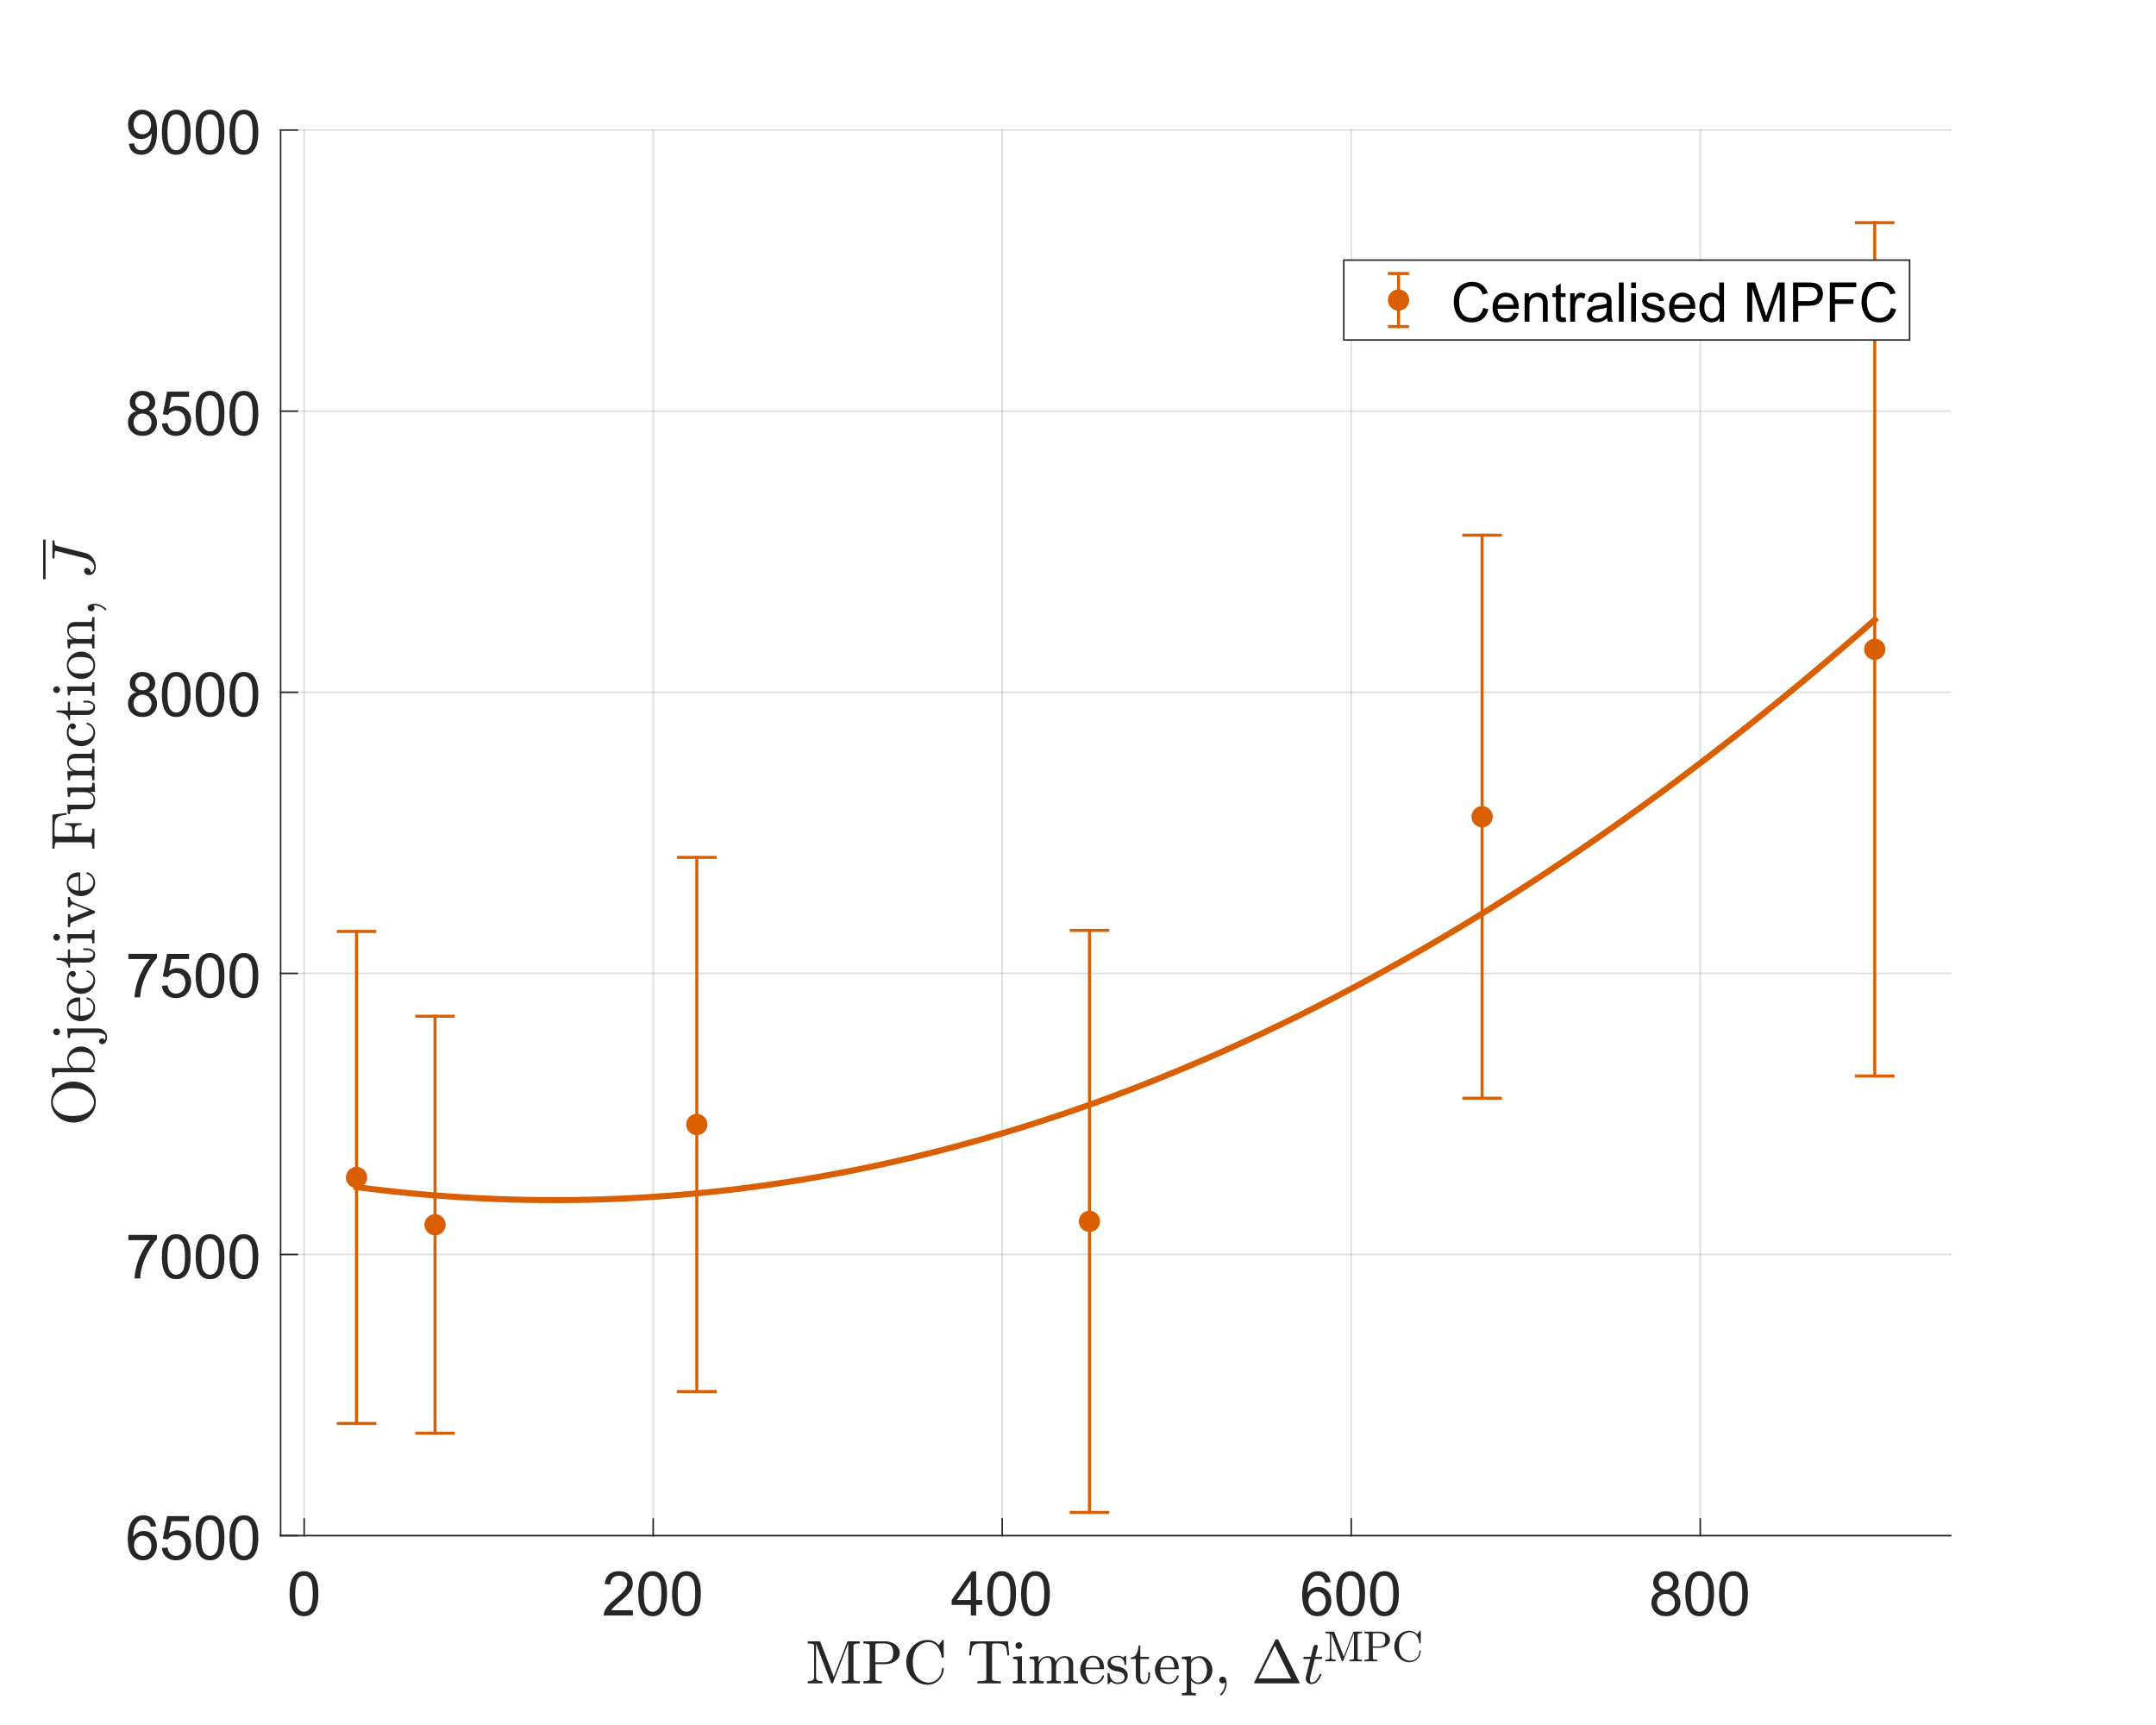 <?xml version="1.0"?>
<!DOCTYPE svg PUBLIC '-//W3C//DTD SVG 1.0//EN'
          'http://www.w3.org/TR/2001/REC-SVG-20010904/DTD/svg10.dtd'>
<svg xmlns:xlink="http://www.w3.org/1999/xlink" style="fill-opacity:1; color-rendering:auto; color-interpolation:auto; text-rendering:auto; stroke:black; stroke-linecap:square; stroke-miterlimit:10; shape-rendering:auto; stroke-opacity:1; fill:black; stroke-dasharray:none; font-weight:normal; stroke-width:1; font-family:'Dialog'; font-style:normal; stroke-linejoin:miter; font-size:12px; stroke-dashoffset:0; image-rendering:auto;" width="945" height="756" xmlns="http://www.w3.org/2000/svg"
><rect width="100%" height="100%" fill="#333333" stroke="none"/><!--Generated by the Batik Graphics2D SVG Generator--><defs id="genericDefs"
  /><g
  ><defs id="defs1"
    ><clipPath clipPathUnits="userSpaceOnUse" id="clipPath1"
      ><path d="M0 0 L945 0 L945 756 L0 756 L0 0 Z"
      /></clipPath
    ></defs
    ><g style="fill:white; stroke:white;"
    ><rect x="0" y="0" width="945" style="clip-path:url(#clipPath1); stroke:none;" height="756"
    /></g
    ><g style="fill:white; text-rendering:optimizeSpeed; color-rendering:optimizeSpeed; image-rendering:optimizeSpeed; shape-rendering:crispEdges; stroke:white; color-interpolation:sRGB;"
    ><rect x="0" width="945" height="756" y="0" style="stroke:none;"
      /><path style="stroke:none;" d="M123 673 L855 673 L855 57 L123 57 Z"
    /></g
    ><g style="stroke-linecap:butt; fill-opacity:0.149; fill:rgb(38,38,38); text-rendering:geometricPrecision; image-rendering:optimizeQuality; color-rendering:optimizeQuality; stroke-linejoin:round; stroke:rgb(38,38,38); color-interpolation:linearRGB; stroke-width:0.667; stroke-opacity:0.149;"
    ><line y2="57" style="fill:none;" x1="133.326" x2="133.326" y1="673"
      /><line y2="57" style="fill:none;" x1="286.304" x2="286.304" y1="673"
      /><line y2="57" style="fill:none;" x1="439.282" x2="439.282" y1="673"
      /><line y2="57" style="fill:none;" x1="592.26" x2="592.26" y1="673"
      /><line y2="57" style="fill:none;" x1="745.238" x2="745.238" y1="673"
      /><line y2="673" style="fill:none;" x1="855" x2="123" y1="673"
      /><line y2="549.8" style="fill:none;" x1="855" x2="123" y1="549.8"
      /><line y2="426.6" style="fill:none;" x1="855" x2="123" y1="426.6"
      /><line y2="303.4" style="fill:none;" x1="855" x2="123" y1="303.4"
      /><line y2="180.2" style="fill:none;" x1="855" x2="123" y1="180.2"
      /><line y2="57" style="fill:none;" x1="855" x2="123" y1="57"
      /><line x1="123" x2="855" y1="673" style="stroke-linecap:square; fill-opacity:1; fill:none; stroke-opacity:1;" y2="673"
      /><line x1="133.326" x2="133.326" y1="673" style="stroke-linecap:square; fill-opacity:1; fill:none; stroke-opacity:1;" y2="665.68"
      /><line x1="286.304" x2="286.304" y1="673" style="stroke-linecap:square; fill-opacity:1; fill:none; stroke-opacity:1;" y2="665.68"
      /><line x1="439.282" x2="439.282" y1="673" style="stroke-linecap:square; fill-opacity:1; fill:none; stroke-opacity:1;" y2="665.68"
      /><line x1="592.26" x2="592.26" y1="673" style="stroke-linecap:square; fill-opacity:1; fill:none; stroke-opacity:1;" y2="665.68"
      /><line x1="745.238" x2="745.238" y1="673" style="stroke-linecap:square; fill-opacity:1; fill:none; stroke-opacity:1;" y2="665.68"
    /></g
    ><g transform="translate(133.326,681)" style="font-size:26.667px; fill:rgb(38,38,38); text-rendering:geometricPrecision; color-rendering:optimizeQuality; image-rendering:optimizeQuality; stroke:rgb(38,38,38); color-interpolation:linearRGB;"
    ><path style="stroke:none;" d="M-6.375 17.469 Q-6.375 14.047 -5.672 11.953 Q-4.969 9.859 -3.578 8.727 Q-2.188 7.594 -0.078 7.594 Q1.484 7.594 2.656 8.219 Q3.828 8.844 4.594 10.023 Q5.359 11.203 5.789 12.898 Q6.219 14.594 6.219 17.469 Q6.219 20.875 5.523 22.961 Q4.828 25.047 3.438 26.188 Q2.047 27.328 -0.078 27.328 Q-2.875 27.328 -4.469 25.328 Q-6.375 22.906 -6.375 17.469 ZM-3.938 17.469 Q-3.938 22.234 -2.828 23.805 Q-1.719 25.375 -0.078 25.375 Q1.562 25.375 2.672 23.797 Q3.781 22.219 3.781 17.469 Q3.781 12.703 2.672 11.133 Q1.562 9.562 -0.109 9.562 Q-1.734 9.562 -2.719 10.938 Q-3.938 12.703 -3.938 17.469 Z"
    /></g
    ><g transform="translate(286.304,681)" style="font-size:26.667px; fill:rgb(38,38,38); text-rendering:geometricPrecision; color-rendering:optimizeQuality; image-rendering:optimizeQuality; stroke:rgb(38,38,38); color-interpolation:linearRGB;"
    ><path style="stroke:none;" d="M-8.906 24.719 L-8.906 27 L-21.688 27 Q-21.703 26.141 -21.406 25.359 Q-20.922 24.047 -19.844 22.781 Q-18.766 21.516 -16.734 19.859 Q-13.594 17.266 -12.484 15.758 Q-11.375 14.25 -11.375 12.906 Q-11.375 11.5 -12.383 10.531 Q-13.391 9.562 -15.016 9.562 Q-16.719 9.562 -17.75 10.586 Q-18.781 11.609 -18.797 13.438 L-21.234 13.188 Q-20.984 10.453 -19.352 9.023 Q-17.719 7.594 -14.953 7.594 Q-12.172 7.594 -10.555 9.133 Q-8.938 10.672 -8.938 12.953 Q-8.938 14.125 -9.414 15.242 Q-9.891 16.359 -10.984 17.602 Q-12.078 18.844 -14.641 21 Q-16.781 22.797 -17.383 23.438 Q-17.984 24.078 -18.391 24.719 L-8.906 24.719 ZM-6.55 17.469 Q-6.55 14.047 -5.847 11.953 Q-5.144 9.859 -3.753 8.727 Q-2.363 7.594 -0.253 7.594 Q1.309 7.594 2.481 8.219 Q3.653 8.844 4.419 10.023 Q5.184 11.203 5.614 12.898 Q6.044 14.594 6.044 17.469 Q6.044 20.875 5.348 22.961 Q4.653 25.047 3.262 26.188 Q1.872 27.328 -0.253 27.328 Q-3.05 27.328 -4.644 25.328 Q-6.55 22.906 -6.55 17.469 ZM-4.113 17.469 Q-4.113 22.234 -3.003 23.805 Q-1.894 25.375 -0.253 25.375 Q1.387 25.375 2.497 23.797 Q3.606 22.219 3.606 17.469 Q3.606 12.703 2.497 11.133 Q1.387 9.562 -0.284 9.562 Q-1.909 9.562 -2.894 10.938 Q-4.113 12.703 -4.113 17.469 ZM8.275 17.469 Q8.275 14.047 8.978 11.953 Q9.681 9.859 11.072 8.727 Q12.462 7.594 14.572 7.594 Q16.134 7.594 17.306 8.219 Q18.478 8.844 19.244 10.023 Q20.009 11.203 20.439 12.898 Q20.869 14.594 20.869 17.469 Q20.869 20.875 20.173 22.961 Q19.478 25.047 18.087 26.188 Q16.697 27.328 14.572 27.328 Q11.775 27.328 10.181 25.328 Q8.275 22.906 8.275 17.469 ZM10.712 17.469 Q10.712 22.234 11.822 23.805 Q12.931 25.375 14.572 25.375 Q16.212 25.375 17.322 23.797 Q18.431 22.219 18.431 17.469 Q18.431 12.703 17.322 11.133 Q16.212 9.562 14.54 9.562 Q12.915 9.562 11.931 10.938 Q10.712 12.703 10.712 17.469 Z"
    /></g
    ><g transform="translate(439.282,681)" style="font-size:26.667px; fill:rgb(38,38,38); text-rendering:geometricPrecision; color-rendering:optimizeQuality; image-rendering:optimizeQuality; stroke:rgb(38,38,38); color-interpolation:linearRGB;"
    ><path style="stroke:none;" d="M-13.766 27 L-13.766 22.375 L-22.156 22.375 L-22.156 20.203 L-13.344 7.672 L-11.406 7.672 L-11.406 20.203 L-8.781 20.203 L-8.781 22.375 L-11.406 22.375 L-11.406 27 L-13.766 27 ZM-13.766 20.203 L-13.766 11.484 L-19.828 20.203 L-13.766 20.203 ZM-6.55 17.469 Q-6.55 14.047 -5.847 11.953 Q-5.144 9.859 -3.753 8.727 Q-2.363 7.594 -0.253 7.594 Q1.309 7.594 2.481 8.219 Q3.653 8.844 4.419 10.023 Q5.184 11.203 5.614 12.898 Q6.044 14.594 6.044 17.469 Q6.044 20.875 5.348 22.961 Q4.653 25.047 3.262 26.188 Q1.872 27.328 -0.253 27.328 Q-3.05 27.328 -4.644 25.328 Q-6.55 22.906 -6.55 17.469 ZM-4.113 17.469 Q-4.113 22.234 -3.003 23.805 Q-1.894 25.375 -0.253 25.375 Q1.387 25.375 2.497 23.797 Q3.606 22.219 3.606 17.469 Q3.606 12.703 2.497 11.133 Q1.387 9.562 -0.284 9.562 Q-1.909 9.562 -2.894 10.938 Q-4.113 12.703 -4.113 17.469 ZM8.275 17.469 Q8.275 14.047 8.978 11.953 Q9.681 9.859 11.072 8.727 Q12.462 7.594 14.572 7.594 Q16.134 7.594 17.306 8.219 Q18.478 8.844 19.244 10.023 Q20.009 11.203 20.439 12.898 Q20.869 14.594 20.869 17.469 Q20.869 20.875 20.173 22.961 Q19.478 25.047 18.087 26.188 Q16.697 27.328 14.572 27.328 Q11.775 27.328 10.181 25.328 Q8.275 22.906 8.275 17.469 ZM10.712 17.469 Q10.712 22.234 11.822 23.805 Q12.931 25.375 14.572 25.375 Q16.212 25.375 17.322 23.797 Q18.431 22.219 18.431 17.469 Q18.431 12.703 17.322 11.133 Q16.212 9.562 14.54 9.562 Q12.915 9.562 11.931 10.938 Q10.712 12.703 10.712 17.469 Z"
    /></g
    ><g transform="translate(592.26,681)" style="font-size:26.667px; fill:rgb(38,38,38); text-rendering:geometricPrecision; color-rendering:optimizeQuality; image-rendering:optimizeQuality; stroke:rgb(38,38,38); color-interpolation:linearRGB;"
    ><path style="stroke:none;" d="M-9.062 12.406 L-11.422 12.594 Q-11.734 11.188 -12.328 10.562 Q-13.281 9.547 -14.688 9.547 Q-15.828 9.547 -16.688 10.172 Q-17.812 11 -18.453 12.562 Q-19.094 14.125 -19.125 17.031 Q-18.266 15.734 -17.031 15.102 Q-15.797 14.469 -14.438 14.469 Q-12.062 14.469 -10.391 16.211 Q-8.719 17.953 -8.719 20.719 Q-8.719 22.547 -9.508 24.109 Q-10.297 25.672 -11.664 26.5 Q-13.031 27.328 -14.781 27.328 Q-17.734 27.328 -19.609 25.148 Q-21.484 22.969 -21.484 17.953 Q-21.484 12.359 -19.422 9.812 Q-17.609 7.594 -14.547 7.594 Q-12.266 7.594 -10.812 8.875 Q-9.359 10.156 -9.062 12.406 ZM-18.75 20.734 Q-18.75 21.969 -18.234 23.086 Q-17.719 24.203 -16.781 24.789 Q-15.844 25.375 -14.812 25.375 Q-13.312 25.375 -12.234 24.164 Q-11.156 22.953 -11.156 20.875 Q-11.156 18.859 -12.219 17.711 Q-13.281 16.562 -14.906 16.562 Q-16.516 16.562 -17.633 17.711 Q-18.75 18.859 -18.75 20.734 ZM-6.55 17.469 Q-6.55 14.047 -5.847 11.953 Q-5.144 9.859 -3.753 8.727 Q-2.363 7.594 -0.253 7.594 Q1.309 7.594 2.481 8.219 Q3.653 8.844 4.419 10.023 Q5.184 11.203 5.614 12.898 Q6.044 14.594 6.044 17.469 Q6.044 20.875 5.348 22.961 Q4.653 25.047 3.262 26.188 Q1.872 27.328 -0.253 27.328 Q-3.05 27.328 -4.644 25.328 Q-6.55 22.906 -6.55 17.469 ZM-4.113 17.469 Q-4.113 22.234 -3.003 23.805 Q-1.894 25.375 -0.253 25.375 Q1.387 25.375 2.497 23.797 Q3.606 22.219 3.606 17.469 Q3.606 12.703 2.497 11.133 Q1.387 9.562 -0.284 9.562 Q-1.909 9.562 -2.894 10.938 Q-4.113 12.703 -4.113 17.469 ZM8.275 17.469 Q8.275 14.047 8.978 11.953 Q9.681 9.859 11.072 8.727 Q12.462 7.594 14.572 7.594 Q16.134 7.594 17.306 8.219 Q18.478 8.844 19.244 10.023 Q20.009 11.203 20.439 12.898 Q20.869 14.594 20.869 17.469 Q20.869 20.875 20.173 22.961 Q19.478 25.047 18.087 26.188 Q16.697 27.328 14.572 27.328 Q11.775 27.328 10.181 25.328 Q8.275 22.906 8.275 17.469 ZM10.712 17.469 Q10.712 22.234 11.822 23.805 Q12.931 25.375 14.572 25.375 Q16.212 25.375 17.322 23.797 Q18.431 22.219 18.431 17.469 Q18.431 12.703 17.322 11.133 Q16.212 9.562 14.54 9.562 Q12.915 9.562 11.931 10.938 Q10.712 12.703 10.712 17.469 Z"
    /></g
    ><g transform="translate(745.238,681)" style="font-size:26.667px; fill:rgb(38,38,38); text-rendering:geometricPrecision; color-rendering:optimizeQuality; image-rendering:optimizeQuality; stroke:rgb(38,38,38); color-interpolation:linearRGB;"
    ><path style="stroke:none;" d="M-17.734 16.516 Q-19.203 15.984 -19.914 14.977 Q-20.625 13.969 -20.625 12.578 Q-20.625 10.469 -19.109 9.031 Q-17.594 7.594 -15.078 7.594 Q-12.547 7.594 -11.008 9.062 Q-9.469 10.531 -9.469 12.641 Q-9.469 13.984 -10.172 14.984 Q-10.875 15.984 -12.312 16.516 Q-10.531 17.094 -9.602 18.391 Q-8.672 19.688 -8.672 21.469 Q-8.672 23.953 -10.422 25.641 Q-12.172 27.328 -15.031 27.328 Q-17.906 27.328 -19.656 25.633 Q-21.406 23.938 -21.406 21.406 Q-21.406 19.531 -20.453 18.258 Q-19.5 16.984 -17.734 16.516 ZM-18.203 12.5 Q-18.203 13.875 -17.32 14.742 Q-16.438 15.609 -15.031 15.609 Q-13.656 15.609 -12.781 14.742 Q-11.906 13.875 -11.906 12.625 Q-11.906 11.328 -12.805 10.438 Q-13.703 9.547 -15.047 9.547 Q-16.406 9.547 -17.305 10.414 Q-18.203 11.281 -18.203 12.5 ZM-18.969 21.422 Q-18.969 22.438 -18.484 23.391 Q-18 24.344 -17.055 24.859 Q-16.109 25.375 -15.016 25.375 Q-13.312 25.375 -12.203 24.281 Q-11.094 23.188 -11.094 21.5 Q-11.094 19.781 -12.234 18.664 Q-13.375 17.547 -15.094 17.547 Q-16.766 17.547 -17.867 18.656 Q-18.969 19.766 -18.969 21.422 ZM-6.55 17.469 Q-6.55 14.047 -5.847 11.953 Q-5.144 9.859 -3.753 8.727 Q-2.363 7.594 -0.253 7.594 Q1.309 7.594 2.481 8.219 Q3.653 8.844 4.419 10.023 Q5.184 11.203 5.614 12.898 Q6.044 14.594 6.044 17.469 Q6.044 20.875 5.348 22.961 Q4.653 25.047 3.262 26.188 Q1.872 27.328 -0.253 27.328 Q-3.05 27.328 -4.644 25.328 Q-6.55 22.906 -6.55 17.469 ZM-4.113 17.469 Q-4.113 22.234 -3.003 23.805 Q-1.894 25.375 -0.253 25.375 Q1.387 25.375 2.497 23.797 Q3.606 22.219 3.606 17.469 Q3.606 12.703 2.497 11.133 Q1.387 9.562 -0.284 9.562 Q-1.909 9.562 -2.894 10.938 Q-4.113 12.703 -4.113 17.469 ZM8.275 17.469 Q8.275 14.047 8.978 11.953 Q9.681 9.859 11.072 8.727 Q12.462 7.594 14.572 7.594 Q16.134 7.594 17.306 8.219 Q18.478 8.844 19.244 10.023 Q20.009 11.203 20.439 12.898 Q20.869 14.594 20.869 17.469 Q20.869 20.875 20.173 22.961 Q19.478 25.047 18.087 26.188 Q16.697 27.328 14.572 27.328 Q11.775 27.328 10.181 25.328 Q8.275 22.906 8.275 17.469 ZM10.712 17.469 Q10.712 22.234 11.822 23.805 Q12.931 25.375 14.572 25.375 Q16.212 25.375 17.322 23.797 Q18.431 22.219 18.431 17.469 Q18.431 12.703 17.322 11.133 Q16.212 9.562 14.54 9.562 Q12.915 9.562 11.931 10.938 Q10.712 12.703 10.712 17.469 Z"
    /></g
    ><g transform="translate(489,715.333)" style="font-size:26.667px; fill:rgb(38,38,38); text-rendering:geometricPrecision; image-rendering:optimizeQuality; color-rendering:optimizeQuality; font-family:'mwa_cmr10'; stroke:rgb(38,38,38); color-interpolation:linearRGB;"
    ><path style="stroke:none;" d="M-134.954 22.433 L-134.954 21.48 Q-132.173 21.48 -132.173 19.886 L-132.173 5.792 Q-132.173 4.933 -134.954 4.933 L-134.954 3.995 L-129.861 3.995 Q-129.533 3.995 -129.423 4.292 L-123.548 19.573 L-117.658 4.292 Q-117.548 3.995 -117.22 3.995 L-112.126 3.995 L-112.126 4.933 Q-114.908 4.933 -114.908 5.792 L-114.908 20.62 Q-114.908 21.48 -112.126 21.48 L-112.126 22.433 L-119.986 22.433 L-119.986 21.48 Q-117.204 21.48 -117.204 20.62 L-117.204 4.917 L-123.845 22.136 Q-123.97 22.433 -124.298 22.433 Q-124.642 22.433 -124.751 22.136 L-131.314 5.12 L-131.314 19.886 Q-131.314 21.48 -128.533 21.48 L-128.533 22.433 L-134.954 22.433 Z"
      /><path style="stroke:none;" d="M-110.573 22.433 L-110.573 21.48 Q-107.791 21.48 -107.791 20.62 L-107.791 5.792 Q-107.791 4.933 -110.573 4.933 L-110.573 3.995 L-100.963 3.995 Q-99.479 3.995 -98.002 4.597 Q-96.526 5.198 -95.573 6.362 Q-94.619 7.526 -94.619 9.058 Q-94.619 10.573 -95.58 11.706 Q-96.541 12.839 -98.002 13.425 Q-99.463 14.011 -100.963 14.011 L-105.276 14.011 L-105.276 20.62 Q-105.276 21.48 -102.494 21.48 L-102.494 22.433 L-110.573 22.433 ZM-105.354 13.198 L-101.698 13.198 Q-100.198 13.198 -99.276 12.776 Q-98.354 12.354 -97.924 11.448 Q-97.494 10.542 -97.494 9.058 Q-97.494 6.87 -98.463 5.901 Q-99.432 4.933 -101.698 4.933 L-103.994 4.933 Q-104.479 4.933 -104.744 4.972 Q-105.01 5.011 -105.182 5.206 Q-105.354 5.401 -105.354 5.792 L-105.354 13.198 Z"
      /><path style="stroke:none;" d="M-87.159 19.542 Q-86.237 20.714 -84.854 21.394 Q-83.471 22.073 -81.971 22.073 Q-80.721 22.073 -79.659 21.581 Q-78.596 21.089 -77.791 20.206 Q-76.987 19.323 -76.565 18.198 Q-76.143 17.073 -76.143 15.839 Q-76.143 15.636 -75.893 15.636 L-75.565 15.636 Q-75.362 15.636 -75.362 15.886 Q-75.362 17.308 -75.901 18.62 Q-76.44 19.933 -77.432 20.925 Q-78.424 21.917 -79.706 22.472 Q-80.987 23.026 -82.393 23.026 Q-84.331 23.026 -86.057 22.245 Q-87.784 21.464 -89.073 20.097 Q-90.362 18.73 -91.081 16.933 Q-91.799 15.136 -91.799 13.198 Q-91.799 11.261 -91.081 9.472 Q-90.362 7.683 -89.073 6.308 Q-87.784 4.933 -86.057 4.167 Q-84.331 3.401 -82.393 3.401 Q-81.002 3.401 -79.737 3.995 Q-78.471 4.589 -77.518 5.683 L-75.956 3.479 Q-75.799 3.401 -75.768 3.401 L-75.565 3.401 Q-75.487 3.401 -75.424 3.464 Q-75.362 3.526 -75.362 3.62 L-75.362 10.917 Q-75.362 11.151 -75.565 11.151 L-76.065 11.151 Q-76.315 11.151 -76.315 10.917 Q-76.315 10.136 -76.62 9.175 Q-76.924 8.214 -77.409 7.347 Q-77.893 6.479 -78.518 5.823 Q-80.034 4.339 -82.002 4.339 Q-83.487 4.339 -84.854 5.011 Q-86.221 5.683 -87.159 6.87 Q-88.143 8.136 -88.526 9.753 Q-88.909 11.37 -88.909 13.198 Q-88.909 15.042 -88.526 16.659 Q-88.143 18.276 -87.159 19.542 Z"
      /><path style="stroke:none;" d="M-60.604 22.433 L-60.604 21.48 Q-59.245 21.48 -57.964 21.331 Q-56.682 21.183 -56.682 20.62 L-56.682 5.792 Q-56.682 5.214 -57.011 5.073 Q-57.339 4.933 -58.057 4.933 L-59.198 4.933 Q-61.417 4.933 -62.354 5.917 Q-62.839 6.401 -63.05 7.479 Q-63.261 8.558 -63.417 10.167 L-64.198 10.167 L-63.682 3.995 L-47.182 3.995 L-46.667 10.167 L-47.464 10.167 Q-47.62 8.433 -47.807 7.409 Q-47.995 6.386 -48.495 5.917 Q-49.448 4.933 -51.667 4.933 L-52.807 4.933 Q-53.292 4.933 -53.557 4.972 Q-53.823 5.011 -53.995 5.206 Q-54.167 5.401 -54.167 5.792 L-54.167 20.62 Q-54.167 21.183 -52.893 21.331 Q-51.62 21.48 -50.276 21.48 L-50.276 22.433 L-60.604 22.433 Z"
      /><path style="stroke:none;" d="M-45.079 22.433 L-45.079 21.48 Q-44.157 21.48 -43.564 21.339 Q-42.97 21.198 -42.97 20.62 L-42.97 13.261 Q-42.97 12.214 -43.368 11.979 Q-43.767 11.745 -44.954 11.745 L-44.954 10.792 L-41.064 10.495 L-41.064 20.62 Q-41.064 21.198 -40.556 21.339 Q-40.048 21.48 -39.189 21.48 L-39.189 22.433 L-45.079 22.433 ZM-43.923 5.854 Q-43.923 5.261 -43.478 4.816 Q-43.032 4.37 -42.454 4.37 Q-42.064 4.37 -41.712 4.566 Q-41.361 4.761 -41.165 5.12 Q-40.97 5.479 -40.97 5.854 Q-40.97 6.448 -41.415 6.894 Q-41.861 7.339 -42.454 7.339 Q-43.032 7.339 -43.478 6.894 Q-43.923 6.448 -43.923 5.854 Z"
      /><path style="stroke:none;" d="M-37.703 22.433 L-37.703 21.48 Q-36.766 21.48 -36.18 21.339 Q-35.594 21.198 -35.594 20.62 L-35.594 13.261 Q-35.594 12.526 -35.805 12.206 Q-36.016 11.886 -36.43 11.816 Q-36.844 11.745 -37.703 11.745 L-37.703 10.792 L-33.781 10.495 L-33.781 13.136 Q-33.234 11.979 -32.172 11.237 Q-31.109 10.495 -29.859 10.495 Q-26.75 10.495 -26.219 13.026 Q-25.672 11.901 -24.633 11.198 Q-23.594 10.495 -22.344 10.495 Q-21.125 10.495 -20.289 10.894 Q-19.453 11.292 -19.031 12.104 Q-18.609 12.917 -18.609 14.136 L-18.609 20.62 Q-18.609 21.198 -18.008 21.339 Q-17.406 21.48 -16.5 21.48 L-16.5 22.433 L-22.672 22.433 L-22.672 21.48 Q-21.75 21.48 -21.156 21.339 Q-20.562 21.198 -20.562 20.62 L-20.562 14.214 Q-20.562 12.854 -20.945 12.026 Q-21.328 11.198 -22.516 11.198 Q-24.078 11.198 -25.094 12.448 Q-26.109 13.698 -26.109 15.308 L-26.109 20.62 Q-26.109 21.198 -25.516 21.339 Q-24.922 21.48 -24 21.48 L-24 22.433 L-30.188 22.433 L-30.188 21.48 Q-29.266 21.48 -28.672 21.339 Q-28.078 21.198 -28.078 20.62 L-28.078 14.214 Q-28.078 12.901 -28.461 12.05 Q-28.844 11.198 -30.016 11.198 Q-31.594 11.198 -32.602 12.448 Q-33.609 13.698 -33.609 15.308 L-33.609 20.62 Q-33.609 21.198 -33.016 21.339 Q-32.422 21.48 -31.516 21.48 L-31.516 22.433 L-37.703 22.433 Z"
      /><path style="stroke:none;" d="M-9.559 22.73 Q-11.2 22.73 -12.575 21.87 Q-13.95 21.011 -14.739 19.566 Q-15.528 18.12 -15.528 16.511 Q-15.528 14.933 -14.809 13.511 Q-14.09 12.089 -12.801 11.206 Q-11.512 10.323 -9.934 10.323 Q-8.7 10.323 -7.786 10.745 Q-6.872 11.167 -6.278 11.901 Q-5.684 12.636 -5.379 13.636 Q-5.075 14.636 -5.075 15.839 Q-5.075 16.198 -5.356 16.198 L-13.168 16.198 L-13.168 16.48 Q-13.168 18.73 -12.262 20.339 Q-11.356 21.948 -9.309 21.948 Q-8.481 21.948 -7.778 21.581 Q-7.075 21.214 -6.551 20.55 Q-6.028 19.886 -5.856 19.136 Q-5.825 19.042 -5.754 18.972 Q-5.684 18.901 -5.59 18.901 L-5.356 18.901 Q-5.075 18.901 -5.075 19.245 Q-5.45 20.776 -6.715 21.753 Q-7.981 22.73 -9.559 22.73 ZM-13.137 15.526 L-6.981 15.526 Q-6.981 14.511 -7.262 13.472 Q-7.543 12.433 -8.207 11.737 Q-8.871 11.042 -9.934 11.042 Q-11.465 11.042 -12.301 12.472 Q-13.137 13.901 -13.137 15.526 Z"
      /><path style="stroke:none;" d="M-3.535 22.511 L-3.535 18.105 Q-3.535 17.901 -3.285 17.901 L-2.957 17.901 Q-2.801 17.901 -2.754 18.105 Q-2.004 22.026 0.887 22.026 Q2.168 22.026 3.027 21.448 Q3.887 20.87 3.887 19.651 Q3.887 18.776 3.215 18.167 Q2.543 17.558 1.621 17.323 L-0.176 16.98 Q-1.098 16.776 -1.84 16.37 Q-2.582 15.964 -3.059 15.284 Q-3.535 14.604 -3.535 13.698 Q-3.535 12.511 -2.902 11.753 Q-2.27 10.995 -1.27 10.659 Q-0.27 10.323 0.887 10.323 Q2.277 10.323 3.293 11.073 L4.074 10.401 Q4.074 10.323 4.215 10.323 L4.402 10.323 Q4.48 10.323 4.551 10.401 Q4.621 10.479 4.621 10.558 L4.621 14.089 Q4.621 14.339 4.402 14.339 L4.074 14.339 Q3.84 14.339 3.84 14.089 Q3.84 12.683 3.058 11.823 Q2.277 10.964 0.855 10.964 Q-0.348 10.964 -1.238 11.409 Q-2.129 11.854 -2.129 12.948 Q-2.129 13.698 -1.488 14.183 Q-0.848 14.667 0.012 14.886 L1.84 15.214 Q2.762 15.433 3.558 15.933 Q4.355 16.433 4.824 17.198 Q5.293 17.964 5.293 18.933 Q5.293 19.901 4.957 20.62 Q4.621 21.339 4.019 21.816 Q3.418 22.292 2.598 22.511 Q1.777 22.73 0.887 22.73 Q-0.801 22.73 -2.004 21.605 L-2.988 22.667 Q-2.988 22.73 -3.129 22.73 L-3.285 22.73 Q-3.535 22.73 -3.535 22.511 Z"
      /><path style="stroke:none;" d="M8.843 19.183 L8.843 11.745 L6.608 11.745 L6.608 11.042 Q8.374 11.042 9.202 9.394 Q10.03 7.745 10.03 5.823 L10.811 5.823 L10.811 10.792 L14.624 10.792 L14.624 11.745 L10.811 11.745 L10.811 19.136 Q10.811 20.261 11.186 21.105 Q11.561 21.948 12.546 21.948 Q13.468 21.948 13.874 21.058 Q14.28 20.167 14.28 19.136 L14.28 17.542 L15.061 17.542 L15.061 19.183 Q15.061 20.026 14.749 20.855 Q14.436 21.683 13.827 22.206 Q13.218 22.73 12.358 22.73 Q10.733 22.73 9.788 21.761 Q8.843 20.792 8.843 19.183 Z"
      /><path style="stroke:none;" d="M23.182 22.73 Q21.541 22.73 20.166 21.87 Q18.791 21.011 18.002 19.566 Q17.213 18.12 17.213 16.511 Q17.213 14.933 17.932 13.511 Q18.651 12.089 19.94 11.206 Q21.229 10.323 22.807 10.323 Q24.041 10.323 24.955 10.745 Q25.869 11.167 26.463 11.901 Q27.057 12.636 27.361 13.636 Q27.666 14.636 27.666 15.839 Q27.666 16.198 27.385 16.198 L19.572 16.198 L19.572 16.48 Q19.572 18.73 20.479 20.339 Q21.385 21.948 23.432 21.948 Q24.26 21.948 24.963 21.581 Q25.666 21.214 26.19 20.55 Q26.713 19.886 26.885 19.136 Q26.916 19.042 26.986 18.972 Q27.057 18.901 27.151 18.901 L27.385 18.901 Q27.666 18.901 27.666 19.245 Q27.291 20.776 26.026 21.753 Q24.76 22.73 23.182 22.73 ZM19.604 15.526 L25.76 15.526 Q25.76 14.511 25.479 13.472 Q25.197 12.433 24.533 11.737 Q23.869 11.042 22.807 11.042 Q21.276 11.042 20.44 12.472 Q19.604 13.901 19.604 15.526 Z"
      /><path style="stroke:none;" d="M29.018 27.667 L29.018 26.73 Q29.94 26.73 30.534 26.573 Q31.127 26.417 31.127 25.855 L31.127 12.854 Q31.127 12.104 30.596 11.925 Q30.065 11.745 29.018 11.745 L29.018 10.792 L33.002 10.495 L33.002 12.183 Q33.752 11.354 34.729 10.925 Q35.706 10.495 36.815 10.495 Q38.409 10.495 39.69 11.362 Q40.971 12.229 41.69 13.636 Q42.409 15.042 42.409 16.605 Q42.409 18.245 41.612 19.651 Q40.815 21.058 39.44 21.894 Q38.065 22.73 36.409 22.73 Q34.44 22.73 33.081 21.136 L33.081 25.855 Q33.081 26.417 33.682 26.573 Q34.284 26.73 35.19 26.73 L35.19 27.667 L29.018 27.667 ZM33.081 19.808 Q33.565 20.776 34.409 21.401 Q35.252 22.026 36.252 22.026 Q37.19 22.026 37.909 21.526 Q38.627 21.026 39.112 20.183 Q39.596 19.339 39.831 18.409 Q40.065 17.48 40.065 16.605 Q40.065 15.526 39.674 14.269 Q39.284 13.011 38.487 12.144 Q37.69 11.276 36.549 11.276 Q35.456 11.276 34.541 11.839 Q33.627 12.401 33.081 13.354 L33.081 19.808 Z"
      /><path style="stroke:none;" d="M45.802 27.292 Q45.802 27.183 45.911 27.073 Q46.88 26.136 47.427 24.909 Q47.974 23.683 47.974 22.323 L47.974 21.995 Q47.536 22.433 46.88 22.433 Q46.27 22.433 45.833 21.995 Q45.395 21.558 45.395 20.948 Q45.395 20.308 45.833 19.886 Q46.27 19.464 46.88 19.464 Q47.849 19.464 48.255 20.355 Q48.661 21.245 48.661 22.323 Q48.661 23.823 48.067 25.175 Q47.474 26.526 46.38 27.62 Q46.27 27.667 46.208 27.667 Q46.067 27.667 45.934 27.55 Q45.802 27.433 45.802 27.292 Z"
      /><path style="stroke:none;" d="M60.895 22.433 Q60.66 22.433 60.66 22.214 Q60.676 22.198 60.684 22.183 Q60.692 22.167 60.692 22.136 L69.989 3.401 Q70.098 3.104 70.473 3.104 L70.848 3.104 Q71.207 3.104 71.332 3.401 L80.629 22.136 Q80.645 22.151 80.645 22.175 Q80.645 22.198 80.645 22.214 Q80.645 22.433 80.426 22.433 L60.895 22.433 ZM62.676 20.276 L76.895 20.276 L69.785 5.933 L62.676 20.276 Z"
      /><path style="stroke:none;" d="M83.32 20.245 Q83.32 19.855 83.398 19.495 L85.351 11.745 L82.523 11.745 Q82.242 11.745 82.242 11.386 Q82.351 10.792 82.601 10.792 L85.586 10.792 L86.664 6.386 Q86.773 6.026 87.094 5.776 Q87.414 5.526 87.805 5.526 Q88.148 5.526 88.383 5.729 Q88.617 5.933 88.617 6.276 Q88.617 6.354 88.609 6.401 Q88.601 6.448 88.586 6.511 L87.508 10.792 L90.289 10.792 Q90.555 10.792 90.555 11.151 Q90.555 11.214 90.508 11.37 Q90.461 11.526 90.398 11.636 Q90.336 11.745 90.211 11.745 L87.258 11.745 L85.32 19.542 Q85.133 20.308 85.133 20.87 Q85.133 22.026 85.914 22.026 Q87.101 22.026 88.023 20.909 Q88.945 19.792 89.43 18.464 Q89.539 18.308 89.633 18.308 L89.961 18.308 Q90.07 18.308 90.141 18.378 Q90.211 18.448 90.211 18.542 Q90.211 18.589 90.18 18.62 Q89.586 20.261 88.453 21.495 Q87.32 22.73 85.851 22.73 Q84.789 22.73 84.055 22.034 Q83.32 21.339 83.32 20.245 Z"
      /><path style="stroke:none;" d="M91.95 12.755 L91.95 12.084 Q93.903 12.084 93.903 10.959 L93.903 1.052 Q93.903 0.443 91.95 0.443 L91.95 -0.229 L95.544 -0.229 Q95.762 -0.229 95.841 -0.01 L99.981 10.74 L104.122 -0.01 Q104.2 -0.229 104.419 -0.229 L108.012 -0.229 L108.012 0.443 Q106.059 0.443 106.059 1.052 L106.059 11.49 Q106.059 12.084 108.012 12.084 L108.012 12.755 L102.481 12.755 L102.481 12.084 Q104.45 12.084 104.45 11.49 L104.45 0.427 L99.762 12.537 Q99.684 12.755 99.45 12.755 Q99.216 12.755 99.122 12.537 L94.512 0.568 L94.512 10.959 Q94.512 12.084 96.466 12.084 L96.466 12.755 L91.95 12.755 Z"
      /><path style="stroke:none;" d="M109.014 12.755 L109.014 12.084 Q110.983 12.084 110.983 11.49 L110.983 1.052 Q110.983 0.443 109.014 0.443 L109.014 -0.229 L115.78 -0.229 Q116.827 -0.229 117.866 0.201 Q118.905 0.63 119.577 1.443 Q120.249 2.256 120.249 3.349 Q120.249 4.412 119.569 5.209 Q118.889 6.005 117.858 6.42 Q116.827 6.834 115.78 6.834 L112.733 6.834 L112.733 11.49 Q112.733 12.084 114.702 12.084 L114.702 12.755 L109.014 12.755 ZM112.686 6.255 L115.264 6.255 Q116.311 6.255 116.959 5.959 Q117.608 5.662 117.912 5.021 Q118.217 4.38 118.217 3.349 Q118.217 1.802 117.537 1.123 Q116.858 0.443 115.264 0.443 L113.655 0.443 Q113.311 0.443 113.116 0.474 Q112.92 0.505 112.803 0.638 Q112.686 0.771 112.686 1.052 L112.686 6.255 Z"
      /><path style="stroke:none;" d="M125.421 10.724 Q126.077 11.552 127.054 12.029 Q128.03 12.505 129.077 12.505 Q129.952 12.505 130.702 12.154 Q131.452 11.802 132.015 11.185 Q132.577 10.568 132.882 9.779 Q133.187 8.99 133.187 8.115 Q133.187 7.974 133.343 7.974 L133.577 7.974 Q133.733 7.974 133.733 8.146 Q133.733 9.146 133.351 10.068 Q132.968 10.99 132.273 11.693 Q131.577 12.396 130.671 12.787 Q129.765 13.177 128.78 13.177 Q127.421 13.177 126.202 12.623 Q124.983 12.068 124.077 11.107 Q123.171 10.146 122.663 8.888 Q122.155 7.63 122.155 6.255 Q122.155 4.896 122.663 3.638 Q123.171 2.381 124.077 1.412 Q124.983 0.443 126.202 -0.096 Q127.421 -0.635 128.78 -0.635 Q129.765 -0.635 130.655 -0.213 Q131.546 0.209 132.202 0.974 L133.312 -0.588 Q133.421 -0.635 133.437 -0.635 L133.577 -0.635 Q133.64 -0.635 133.687 -0.588 Q133.733 -0.541 133.733 -0.479 L133.733 4.646 Q133.733 4.818 133.577 4.818 L133.233 4.818 Q133.062 4.818 133.062 4.646 Q133.062 4.099 132.843 3.42 Q132.624 2.74 132.288 2.138 Q131.952 1.537 131.499 1.068 Q130.437 0.021 129.046 0.021 Q127.999 0.021 127.038 0.498 Q126.077 0.974 125.421 1.802 Q124.733 2.693 124.46 3.834 Q124.187 4.974 124.187 6.255 Q124.187 7.552 124.46 8.693 Q124.733 9.834 125.421 10.724 Z"
    /></g
    ><g style="fill:rgb(38,38,38); text-rendering:geometricPrecision; image-rendering:optimizeQuality; color-rendering:optimizeQuality; stroke-linejoin:round; stroke:rgb(38,38,38); color-interpolation:linearRGB; stroke-width:0.667;"
    ><line y2="57" style="fill:none;" x1="123" x2="123" y1="673"
      /><line y2="673" style="fill:none;" x1="123" x2="130.32" y1="673"
      /><line y2="549.8" style="fill:none;" x1="123" x2="130.32" y1="549.8"
      /><line y2="426.6" style="fill:none;" x1="123" x2="130.32" y1="426.6"
      /><line y2="303.4" style="fill:none;" x1="123" x2="130.32" y1="303.4"
      /><line y2="180.2" style="fill:none;" x1="123" x2="130.32" y1="180.2"
      /><line y2="57" style="fill:none;" x1="123" x2="130.32" y1="57"
    /></g
    ><g transform="translate(115,673)" style="font-size:26.667px; fill:rgb(38,38,38); text-rendering:geometricPrecision; color-rendering:optimizeQuality; image-rendering:optimizeQuality; stroke:rgb(38,38,38); color-interpolation:linearRGB;"
    ><path style="stroke:none;" d="M-46.562 -4.094 L-48.922 -3.906 Q-49.234 -5.312 -49.828 -5.938 Q-50.781 -6.953 -52.188 -6.953 Q-53.328 -6.953 -54.188 -6.328 Q-55.312 -5.5 -55.953 -3.938 Q-56.594 -2.375 -56.625 0.531 Q-55.766 -0.766 -54.531 -1.398 Q-53.297 -2.031 -51.938 -2.031 Q-49.562 -2.031 -47.891 -0.289 Q-46.219 1.453 -46.219 4.219 Q-46.219 6.047 -47.008 7.609 Q-47.797 9.172 -49.164 10 Q-50.531 10.828 -52.281 10.828 Q-55.234 10.828 -57.109 8.648 Q-58.984 6.469 -58.984 1.453 Q-58.984 -4.141 -56.922 -6.688 Q-55.109 -8.906 -52.047 -8.906 Q-49.766 -8.906 -48.312 -7.625 Q-46.859 -6.344 -46.562 -4.094 ZM-56.25 4.234 Q-56.25 5.469 -55.734 6.586 Q-55.219 7.703 -54.281 8.289 Q-53.344 8.875 -52.312 8.875 Q-50.812 8.875 -49.734 7.664 Q-48.656 6.453 -48.656 4.375 Q-48.656 2.359 -49.719 1.211 Q-50.781 0.062 -52.406 0.062 Q-54.016 0.062 -55.133 1.211 Q-56.25 2.359 -56.25 4.234 ZM-44.05 5.438 L-41.566 5.219 Q-41.284 7.047 -40.277 7.961 Q-39.269 8.875 -37.847 8.875 Q-36.128 8.875 -34.941 7.586 Q-33.753 6.297 -33.753 4.156 Q-33.753 2.125 -34.894 0.953 Q-36.034 -0.219 -37.878 -0.219 Q-39.034 -0.219 -39.956 0.305 Q-40.878 0.828 -41.409 1.656 L-43.628 1.359 L-41.753 -8.562 L-32.144 -8.562 L-32.144 -6.297 L-39.863 -6.297 L-40.909 -1.109 Q-39.159 -2.312 -37.253 -2.312 Q-34.722 -2.312 -32.98 -0.562 Q-31.238 1.188 -31.238 3.953 Q-31.238 6.578 -32.769 8.484 Q-34.628 10.828 -37.847 10.828 Q-40.488 10.828 -42.152 9.352 Q-43.816 7.875 -44.05 5.438 ZM-29.225 0.969 Q-29.225 -2.453 -28.522 -4.547 Q-27.819 -6.641 -26.428 -7.773 Q-25.038 -8.906 -22.928 -8.906 Q-21.366 -8.906 -20.194 -8.281 Q-19.022 -7.656 -18.256 -6.477 Q-17.491 -5.297 -17.061 -3.602 Q-16.631 -1.906 -16.631 0.969 Q-16.631 4.375 -17.327 6.461 Q-18.022 8.547 -19.413 9.688 Q-20.803 10.828 -22.928 10.828 Q-25.725 10.828 -27.319 8.828 Q-29.225 6.406 -29.225 0.969 ZM-26.788 0.969 Q-26.788 5.734 -25.678 7.305 Q-24.569 8.875 -22.928 8.875 Q-21.288 8.875 -20.178 7.297 Q-19.069 5.719 -19.069 0.969 Q-19.069 -3.797 -20.178 -5.367 Q-21.288 -6.938 -22.959 -6.938 Q-24.584 -6.938 -25.569 -5.562 Q-26.788 -3.797 -26.788 0.969 ZM-14.4 0.969 Q-14.4 -2.453 -13.697 -4.547 Q-12.994 -6.641 -11.603 -7.773 Q-10.213 -8.906 -8.103 -8.906 Q-6.541 -8.906 -5.369 -8.281 Q-4.197 -7.656 -3.431 -6.477 Q-2.666 -5.297 -2.236 -3.602 Q-1.806 -1.906 -1.806 0.969 Q-1.806 4.375 -2.502 6.461 Q-3.197 8.547 -4.588 9.688 Q-5.978 10.828 -8.103 10.828 Q-10.9 10.828 -12.494 8.828 Q-14.4 6.406 -14.4 0.969 ZM-11.963 0.969 Q-11.963 5.734 -10.853 7.305 Q-9.744 8.875 -8.103 8.875 Q-6.463 8.875 -5.353 7.297 Q-4.244 5.719 -4.244 0.969 Q-4.244 -3.797 -5.353 -5.367 Q-6.463 -6.938 -8.135 -6.938 Q-9.76 -6.938 -10.744 -5.562 Q-11.963 -3.797 -11.963 0.969 Z"
    /></g
    ><g transform="translate(115,549.8)" style="font-size:26.667px; fill:rgb(38,38,38); text-rendering:geometricPrecision; color-rendering:optimizeQuality; image-rendering:optimizeQuality; stroke:rgb(38,38,38); color-interpolation:linearRGB;"
    ><path style="stroke:none;" d="M-58.719 -6.297 L-58.719 -8.578 L-46.203 -8.578 L-46.203 -6.734 Q-48.062 -4.766 -49.875 -1.508 Q-51.688 1.75 -52.672 5.188 Q-53.375 7.609 -53.578 10.5 L-56.016 10.5 Q-55.984 8.219 -55.125 4.992 Q-54.266 1.766 -52.664 -1.234 Q-51.062 -4.234 -49.25 -6.297 L-58.719 -6.297 ZM-44.05 0.969 Q-44.05 -2.453 -43.347 -4.547 Q-42.644 -6.641 -41.253 -7.773 Q-39.863 -8.906 -37.753 -8.906 Q-36.191 -8.906 -35.019 -8.281 Q-33.847 -7.656 -33.081 -6.477 Q-32.316 -5.297 -31.886 -3.602 Q-31.456 -1.906 -31.456 0.969 Q-31.456 4.375 -32.152 6.461 Q-32.847 8.547 -34.238 9.688 Q-35.628 10.828 -37.753 10.828 Q-40.55 10.828 -42.144 8.828 Q-44.05 6.406 -44.05 0.969 ZM-41.613 0.969 Q-41.613 5.734 -40.503 7.305 Q-39.394 8.875 -37.753 8.875 Q-36.113 8.875 -35.003 7.297 Q-33.894 5.719 -33.894 0.969 Q-33.894 -3.797 -35.003 -5.367 Q-36.113 -6.938 -37.784 -6.938 Q-39.409 -6.938 -40.394 -5.562 Q-41.613 -3.797 -41.613 0.969 ZM-29.225 0.969 Q-29.225 -2.453 -28.522 -4.547 Q-27.819 -6.641 -26.428 -7.773 Q-25.038 -8.906 -22.928 -8.906 Q-21.366 -8.906 -20.194 -8.281 Q-19.022 -7.656 -18.256 -6.477 Q-17.491 -5.297 -17.061 -3.602 Q-16.631 -1.906 -16.631 0.969 Q-16.631 4.375 -17.327 6.461 Q-18.022 8.547 -19.413 9.688 Q-20.803 10.828 -22.928 10.828 Q-25.725 10.828 -27.319 8.828 Q-29.225 6.406 -29.225 0.969 ZM-26.788 0.969 Q-26.788 5.734 -25.678 7.305 Q-24.569 8.875 -22.928 8.875 Q-21.288 8.875 -20.178 7.297 Q-19.069 5.719 -19.069 0.969 Q-19.069 -3.797 -20.178 -5.367 Q-21.288 -6.938 -22.959 -6.938 Q-24.584 -6.938 -25.569 -5.562 Q-26.788 -3.797 -26.788 0.969 ZM-14.4 0.969 Q-14.4 -2.453 -13.697 -4.547 Q-12.994 -6.641 -11.603 -7.773 Q-10.213 -8.906 -8.103 -8.906 Q-6.541 -8.906 -5.369 -8.281 Q-4.197 -7.656 -3.431 -6.477 Q-2.666 -5.297 -2.236 -3.602 Q-1.806 -1.906 -1.806 0.969 Q-1.806 4.375 -2.502 6.461 Q-3.197 8.547 -4.588 9.688 Q-5.978 10.828 -8.103 10.828 Q-10.9 10.828 -12.494 8.828 Q-14.4 6.406 -14.4 0.969 ZM-11.963 0.969 Q-11.963 5.734 -10.853 7.305 Q-9.744 8.875 -8.103 8.875 Q-6.463 8.875 -5.353 7.297 Q-4.244 5.719 -4.244 0.969 Q-4.244 -3.797 -5.353 -5.367 Q-6.463 -6.938 -8.135 -6.938 Q-9.76 -6.938 -10.744 -5.562 Q-11.963 -3.797 -11.963 0.969 Z"
    /></g
    ><g transform="translate(115,426.6)" style="font-size:26.667px; fill:rgb(38,38,38); text-rendering:geometricPrecision; color-rendering:optimizeQuality; image-rendering:optimizeQuality; stroke:rgb(38,38,38); color-interpolation:linearRGB;"
    ><path style="stroke:none;" d="M-58.719 -6.297 L-58.719 -8.578 L-46.203 -8.578 L-46.203 -6.734 Q-48.062 -4.766 -49.875 -1.508 Q-51.688 1.75 -52.672 5.188 Q-53.375 7.609 -53.578 10.5 L-56.016 10.5 Q-55.984 8.219 -55.125 4.992 Q-54.266 1.766 -52.664 -1.234 Q-51.062 -4.234 -49.25 -6.297 L-58.719 -6.297 ZM-44.05 5.438 L-41.566 5.219 Q-41.284 7.047 -40.277 7.961 Q-39.269 8.875 -37.847 8.875 Q-36.128 8.875 -34.941 7.586 Q-33.753 6.297 -33.753 4.156 Q-33.753 2.125 -34.894 0.953 Q-36.034 -0.219 -37.878 -0.219 Q-39.034 -0.219 -39.956 0.305 Q-40.878 0.828 -41.409 1.656 L-43.628 1.359 L-41.753 -8.562 L-32.144 -8.562 L-32.144 -6.297 L-39.863 -6.297 L-40.909 -1.109 Q-39.159 -2.312 -37.253 -2.312 Q-34.722 -2.312 -32.98 -0.562 Q-31.238 1.188 -31.238 3.953 Q-31.238 6.578 -32.769 8.484 Q-34.628 10.828 -37.847 10.828 Q-40.488 10.828 -42.152 9.352 Q-43.816 7.875 -44.05 5.438 ZM-29.225 0.969 Q-29.225 -2.453 -28.522 -4.547 Q-27.819 -6.641 -26.428 -7.773 Q-25.038 -8.906 -22.928 -8.906 Q-21.366 -8.906 -20.194 -8.281 Q-19.022 -7.656 -18.256 -6.477 Q-17.491 -5.297 -17.061 -3.602 Q-16.631 -1.906 -16.631 0.969 Q-16.631 4.375 -17.327 6.461 Q-18.022 8.547 -19.413 9.688 Q-20.803 10.828 -22.928 10.828 Q-25.725 10.828 -27.319 8.828 Q-29.225 6.406 -29.225 0.969 ZM-26.788 0.969 Q-26.788 5.734 -25.678 7.305 Q-24.569 8.875 -22.928 8.875 Q-21.288 8.875 -20.178 7.297 Q-19.069 5.719 -19.069 0.969 Q-19.069 -3.797 -20.178 -5.367 Q-21.288 -6.938 -22.959 -6.938 Q-24.584 -6.938 -25.569 -5.562 Q-26.788 -3.797 -26.788 0.969 ZM-14.4 0.969 Q-14.4 -2.453 -13.697 -4.547 Q-12.994 -6.641 -11.603 -7.773 Q-10.213 -8.906 -8.103 -8.906 Q-6.541 -8.906 -5.369 -8.281 Q-4.197 -7.656 -3.431 -6.477 Q-2.666 -5.297 -2.236 -3.602 Q-1.806 -1.906 -1.806 0.969 Q-1.806 4.375 -2.502 6.461 Q-3.197 8.547 -4.588 9.688 Q-5.978 10.828 -8.103 10.828 Q-10.9 10.828 -12.494 8.828 Q-14.4 6.406 -14.4 0.969 ZM-11.963 0.969 Q-11.963 5.734 -10.853 7.305 Q-9.744 8.875 -8.103 8.875 Q-6.463 8.875 -5.353 7.297 Q-4.244 5.719 -4.244 0.969 Q-4.244 -3.797 -5.353 -5.367 Q-6.463 -6.938 -8.135 -6.938 Q-9.76 -6.938 -10.744 -5.562 Q-11.963 -3.797 -11.963 0.969 Z"
    /></g
    ><g transform="translate(115,303.4)" style="font-size:26.667px; fill:rgb(38,38,38); text-rendering:geometricPrecision; color-rendering:optimizeQuality; image-rendering:optimizeQuality; stroke:rgb(38,38,38); color-interpolation:linearRGB;"
    ><path style="stroke:none;" d="M-55.234 0.016 Q-56.703 -0.516 -57.414 -1.523 Q-58.125 -2.531 -58.125 -3.922 Q-58.125 -6.031 -56.609 -7.469 Q-55.094 -8.906 -52.578 -8.906 Q-50.047 -8.906 -48.508 -7.438 Q-46.969 -5.969 -46.969 -3.859 Q-46.969 -2.516 -47.672 -1.516 Q-48.375 -0.516 -49.812 0.016 Q-48.031 0.594 -47.102 1.891 Q-46.172 3.188 -46.172 4.969 Q-46.172 7.453 -47.922 9.141 Q-49.672 10.828 -52.531 10.828 Q-55.406 10.828 -57.156 9.133 Q-58.906 7.438 -58.906 4.906 Q-58.906 3.031 -57.953 1.758 Q-57 0.484 -55.234 0.016 ZM-55.703 -4 Q-55.703 -2.625 -54.82 -1.758 Q-53.938 -0.891 -52.531 -0.891 Q-51.156 -0.891 -50.281 -1.758 Q-49.406 -2.625 -49.406 -3.875 Q-49.406 -5.172 -50.305 -6.062 Q-51.203 -6.953 -52.547 -6.953 Q-53.906 -6.953 -54.805 -6.086 Q-55.703 -5.219 -55.703 -4 ZM-56.469 4.922 Q-56.469 5.938 -55.984 6.891 Q-55.5 7.844 -54.555 8.359 Q-53.609 8.875 -52.516 8.875 Q-50.812 8.875 -49.703 7.781 Q-48.594 6.688 -48.594 5 Q-48.594 3.281 -49.734 2.164 Q-50.875 1.047 -52.594 1.047 Q-54.266 1.047 -55.367 2.156 Q-56.469 3.266 -56.469 4.922 ZM-44.05 0.969 Q-44.05 -2.453 -43.347 -4.547 Q-42.644 -6.641 -41.253 -7.773 Q-39.863 -8.906 -37.753 -8.906 Q-36.191 -8.906 -35.019 -8.281 Q-33.847 -7.656 -33.081 -6.477 Q-32.316 -5.297 -31.886 -3.602 Q-31.456 -1.906 -31.456 0.969 Q-31.456 4.375 -32.152 6.461 Q-32.847 8.547 -34.238 9.688 Q-35.628 10.828 -37.753 10.828 Q-40.55 10.828 -42.144 8.828 Q-44.05 6.406 -44.05 0.969 ZM-41.613 0.969 Q-41.613 5.734 -40.503 7.305 Q-39.394 8.875 -37.753 8.875 Q-36.113 8.875 -35.003 7.297 Q-33.894 5.719 -33.894 0.969 Q-33.894 -3.797 -35.003 -5.367 Q-36.113 -6.938 -37.784 -6.938 Q-39.409 -6.938 -40.394 -5.562 Q-41.613 -3.797 -41.613 0.969 ZM-29.225 0.969 Q-29.225 -2.453 -28.522 -4.547 Q-27.819 -6.641 -26.428 -7.773 Q-25.038 -8.906 -22.928 -8.906 Q-21.366 -8.906 -20.194 -8.281 Q-19.022 -7.656 -18.256 -6.477 Q-17.491 -5.297 -17.061 -3.602 Q-16.631 -1.906 -16.631 0.969 Q-16.631 4.375 -17.327 6.461 Q-18.022 8.547 -19.413 9.688 Q-20.803 10.828 -22.928 10.828 Q-25.725 10.828 -27.319 8.828 Q-29.225 6.406 -29.225 0.969 ZM-26.788 0.969 Q-26.788 5.734 -25.678 7.305 Q-24.569 8.875 -22.928 8.875 Q-21.288 8.875 -20.178 7.297 Q-19.069 5.719 -19.069 0.969 Q-19.069 -3.797 -20.178 -5.367 Q-21.288 -6.938 -22.959 -6.938 Q-24.584 -6.938 -25.569 -5.562 Q-26.788 -3.797 -26.788 0.969 ZM-14.4 0.969 Q-14.4 -2.453 -13.697 -4.547 Q-12.994 -6.641 -11.603 -7.773 Q-10.213 -8.906 -8.103 -8.906 Q-6.541 -8.906 -5.369 -8.281 Q-4.197 -7.656 -3.431 -6.477 Q-2.666 -5.297 -2.236 -3.602 Q-1.806 -1.906 -1.806 0.969 Q-1.806 4.375 -2.502 6.461 Q-3.197 8.547 -4.588 9.688 Q-5.978 10.828 -8.103 10.828 Q-10.9 10.828 -12.494 8.828 Q-14.4 6.406 -14.4 0.969 ZM-11.963 0.969 Q-11.963 5.734 -10.853 7.305 Q-9.744 8.875 -8.103 8.875 Q-6.463 8.875 -5.353 7.297 Q-4.244 5.719 -4.244 0.969 Q-4.244 -3.797 -5.353 -5.367 Q-6.463 -6.938 -8.135 -6.938 Q-9.76 -6.938 -10.744 -5.562 Q-11.963 -3.797 -11.963 0.969 Z"
    /></g
    ><g transform="translate(115,180.2)" style="font-size:26.667px; fill:rgb(38,38,38); text-rendering:geometricPrecision; color-rendering:optimizeQuality; image-rendering:optimizeQuality; stroke:rgb(38,38,38); color-interpolation:linearRGB;"
    ><path style="stroke:none;" d="M-55.234 0.016 Q-56.703 -0.516 -57.414 -1.523 Q-58.125 -2.531 -58.125 -3.922 Q-58.125 -6.031 -56.609 -7.469 Q-55.094 -8.906 -52.578 -8.906 Q-50.047 -8.906 -48.508 -7.438 Q-46.969 -5.969 -46.969 -3.859 Q-46.969 -2.516 -47.672 -1.516 Q-48.375 -0.516 -49.812 0.016 Q-48.031 0.594 -47.102 1.891 Q-46.172 3.188 -46.172 4.969 Q-46.172 7.453 -47.922 9.141 Q-49.672 10.828 -52.531 10.828 Q-55.406 10.828 -57.156 9.133 Q-58.906 7.438 -58.906 4.906 Q-58.906 3.031 -57.953 1.758 Q-57 0.484 -55.234 0.016 ZM-55.703 -4 Q-55.703 -2.625 -54.82 -1.758 Q-53.938 -0.891 -52.531 -0.891 Q-51.156 -0.891 -50.281 -1.758 Q-49.406 -2.625 -49.406 -3.875 Q-49.406 -5.172 -50.305 -6.062 Q-51.203 -6.953 -52.547 -6.953 Q-53.906 -6.953 -54.805 -6.086 Q-55.703 -5.219 -55.703 -4 ZM-56.469 4.922 Q-56.469 5.938 -55.984 6.891 Q-55.5 7.844 -54.555 8.359 Q-53.609 8.875 -52.516 8.875 Q-50.812 8.875 -49.703 7.781 Q-48.594 6.688 -48.594 5 Q-48.594 3.281 -49.734 2.164 Q-50.875 1.047 -52.594 1.047 Q-54.266 1.047 -55.367 2.156 Q-56.469 3.266 -56.469 4.922 ZM-44.05 5.438 L-41.566 5.219 Q-41.284 7.047 -40.277 7.961 Q-39.269 8.875 -37.847 8.875 Q-36.128 8.875 -34.941 7.586 Q-33.753 6.297 -33.753 4.156 Q-33.753 2.125 -34.894 0.953 Q-36.034 -0.219 -37.878 -0.219 Q-39.034 -0.219 -39.956 0.305 Q-40.878 0.828 -41.409 1.656 L-43.628 1.359 L-41.753 -8.562 L-32.144 -8.562 L-32.144 -6.297 L-39.863 -6.297 L-40.909 -1.109 Q-39.159 -2.312 -37.253 -2.312 Q-34.722 -2.312 -32.98 -0.562 Q-31.238 1.188 -31.238 3.953 Q-31.238 6.578 -32.769 8.484 Q-34.628 10.828 -37.847 10.828 Q-40.488 10.828 -42.152 9.352 Q-43.816 7.875 -44.05 5.438 ZM-29.225 0.969 Q-29.225 -2.453 -28.522 -4.547 Q-27.819 -6.641 -26.428 -7.773 Q-25.038 -8.906 -22.928 -8.906 Q-21.366 -8.906 -20.194 -8.281 Q-19.022 -7.656 -18.256 -6.477 Q-17.491 -5.297 -17.061 -3.602 Q-16.631 -1.906 -16.631 0.969 Q-16.631 4.375 -17.327 6.461 Q-18.022 8.547 -19.413 9.688 Q-20.803 10.828 -22.928 10.828 Q-25.725 10.828 -27.319 8.828 Q-29.225 6.406 -29.225 0.969 ZM-26.788 0.969 Q-26.788 5.734 -25.678 7.305 Q-24.569 8.875 -22.928 8.875 Q-21.288 8.875 -20.178 7.297 Q-19.069 5.719 -19.069 0.969 Q-19.069 -3.797 -20.178 -5.367 Q-21.288 -6.938 -22.959 -6.938 Q-24.584 -6.938 -25.569 -5.562 Q-26.788 -3.797 -26.788 0.969 ZM-14.4 0.969 Q-14.4 -2.453 -13.697 -4.547 Q-12.994 -6.641 -11.603 -7.773 Q-10.213 -8.906 -8.103 -8.906 Q-6.541 -8.906 -5.369 -8.281 Q-4.197 -7.656 -3.431 -6.477 Q-2.666 -5.297 -2.236 -3.602 Q-1.806 -1.906 -1.806 0.969 Q-1.806 4.375 -2.502 6.461 Q-3.197 8.547 -4.588 9.688 Q-5.978 10.828 -8.103 10.828 Q-10.9 10.828 -12.494 8.828 Q-14.4 6.406 -14.4 0.969 ZM-11.963 0.969 Q-11.963 5.734 -10.853 7.305 Q-9.744 8.875 -8.103 8.875 Q-6.463 8.875 -5.353 7.297 Q-4.244 5.719 -4.244 0.969 Q-4.244 -3.797 -5.353 -5.367 Q-6.463 -6.938 -8.135 -6.938 Q-9.76 -6.938 -10.744 -5.562 Q-11.963 -3.797 -11.963 0.969 Z"
    /></g
    ><g transform="translate(115,57)" style="font-size:26.667px; fill:rgb(38,38,38); text-rendering:geometricPrecision; color-rendering:optimizeQuality; image-rendering:optimizeQuality; stroke:rgb(38,38,38); color-interpolation:linearRGB;"
    ><path style="stroke:none;" d="M-58.516 6.031 L-56.25 5.812 Q-55.953 7.422 -55.133 8.148 Q-54.312 8.875 -53.031 8.875 Q-51.938 8.875 -51.117 8.375 Q-50.297 7.875 -49.766 7.039 Q-49.234 6.203 -48.883 4.781 Q-48.531 3.359 -48.531 1.875 Q-48.531 1.719 -48.547 1.406 Q-49.25 2.531 -50.484 3.242 Q-51.719 3.953 -53.156 3.953 Q-55.562 3.953 -57.219 2.211 Q-58.875 0.469 -58.875 -2.375 Q-58.875 -5.328 -57.141 -7.117 Q-55.406 -8.906 -52.797 -8.906 Q-50.922 -8.906 -49.359 -7.891 Q-47.797 -6.875 -46.984 -5 Q-46.172 -3.125 -46.172 0.438 Q-46.172 4.141 -46.977 6.336 Q-47.781 8.531 -49.367 9.68 Q-50.953 10.828 -53.094 10.828 Q-55.359 10.828 -56.797 9.57 Q-58.234 8.312 -58.516 6.031 ZM-48.812 -2.5 Q-48.812 -4.547 -49.898 -5.742 Q-50.984 -6.938 -52.516 -6.938 Q-54.094 -6.938 -55.266 -5.648 Q-56.438 -4.359 -56.438 -2.297 Q-56.438 -0.453 -55.328 0.695 Q-54.219 1.844 -52.578 1.844 Q-50.922 1.844 -49.867 0.695 Q-48.812 -0.453 -48.812 -2.5 ZM-44.05 0.969 Q-44.05 -2.453 -43.347 -4.547 Q-42.644 -6.641 -41.253 -7.773 Q-39.863 -8.906 -37.753 -8.906 Q-36.191 -8.906 -35.019 -8.281 Q-33.847 -7.656 -33.081 -6.477 Q-32.316 -5.297 -31.886 -3.602 Q-31.456 -1.906 -31.456 0.969 Q-31.456 4.375 -32.152 6.461 Q-32.847 8.547 -34.238 9.688 Q-35.628 10.828 -37.753 10.828 Q-40.55 10.828 -42.144 8.828 Q-44.05 6.406 -44.05 0.969 ZM-41.613 0.969 Q-41.613 5.734 -40.503 7.305 Q-39.394 8.875 -37.753 8.875 Q-36.113 8.875 -35.003 7.297 Q-33.894 5.719 -33.894 0.969 Q-33.894 -3.797 -35.003 -5.367 Q-36.113 -6.938 -37.784 -6.938 Q-39.409 -6.938 -40.394 -5.562 Q-41.613 -3.797 -41.613 0.969 ZM-29.225 0.969 Q-29.225 -2.453 -28.522 -4.547 Q-27.819 -6.641 -26.428 -7.773 Q-25.038 -8.906 -22.928 -8.906 Q-21.366 -8.906 -20.194 -8.281 Q-19.022 -7.656 -18.256 -6.477 Q-17.491 -5.297 -17.061 -3.602 Q-16.631 -1.906 -16.631 0.969 Q-16.631 4.375 -17.327 6.461 Q-18.022 8.547 -19.413 9.688 Q-20.803 10.828 -22.928 10.828 Q-25.725 10.828 -27.319 8.828 Q-29.225 6.406 -29.225 0.969 ZM-26.788 0.969 Q-26.788 5.734 -25.678 7.305 Q-24.569 8.875 -22.928 8.875 Q-21.288 8.875 -20.178 7.297 Q-19.069 5.719 -19.069 0.969 Q-19.069 -3.797 -20.178 -5.367 Q-21.288 -6.938 -22.959 -6.938 Q-24.584 -6.938 -25.569 -5.562 Q-26.788 -3.797 -26.788 0.969 ZM-14.4 0.969 Q-14.4 -2.453 -13.697 -4.547 Q-12.994 -6.641 -11.603 -7.773 Q-10.213 -8.906 -8.103 -8.906 Q-6.541 -8.906 -5.369 -8.281 Q-4.197 -7.656 -3.431 -6.477 Q-2.666 -5.297 -2.236 -3.602 Q-1.806 -1.906 -1.806 0.969 Q-1.806 4.375 -2.502 6.461 Q-3.197 8.547 -4.588 9.688 Q-5.978 10.828 -8.103 10.828 Q-10.9 10.828 -12.494 8.828 Q-14.4 6.406 -14.4 0.969 ZM-11.963 0.969 Q-11.963 5.734 -10.853 7.305 Q-9.744 8.875 -8.103 8.875 Q-6.463 8.875 -5.353 7.297 Q-4.244 5.719 -4.244 0.969 Q-4.244 -3.797 -5.353 -5.367 Q-6.463 -6.938 -8.135 -6.938 Q-9.76 -6.938 -10.744 -5.562 Q-11.963 -3.797 -11.963 0.969 Z"
    /></g
    ><g transform="translate(51,365) rotate(-90)" style="font-size:26.667px; fill:rgb(38,38,38); text-rendering:geometricPrecision; image-rendering:optimizeQuality; color-rendering:optimizeQuality; font-family:'mwa_cmr10'; stroke:rgb(38,38,38); color-interpolation:linearRGB;"
    ><path style="stroke:none;" d="M-117.991 -9.006 Q-120.553 -9.006 -122.6 -10.373 Q-124.647 -11.741 -125.811 -13.998 Q-126.975 -16.256 -126.975 -18.756 Q-126.975 -20.6 -126.311 -22.405 Q-125.647 -24.209 -124.452 -25.608 Q-123.257 -27.006 -121.585 -27.819 Q-119.913 -28.631 -117.991 -28.631 Q-116.069 -28.631 -114.389 -27.811 Q-112.71 -26.991 -111.507 -25.577 Q-110.303 -24.163 -109.663 -22.413 Q-109.022 -20.663 -109.022 -18.756 Q-109.022 -16.256 -110.178 -13.998 Q-111.335 -11.741 -113.397 -10.373 Q-115.46 -9.006 -117.991 -9.006 ZM-122.46 -12.506 Q-121.678 -11.272 -120.514 -10.545 Q-119.35 -9.819 -117.991 -9.819 Q-117.1 -9.819 -116.249 -10.17 Q-115.397 -10.522 -114.71 -11.139 Q-114.022 -11.756 -113.522 -12.506 Q-111.913 -14.944 -111.913 -19.178 Q-111.913 -23.069 -113.522 -25.334 Q-114.319 -26.475 -115.499 -27.163 Q-116.678 -27.85 -117.991 -27.85 Q-119.303 -27.85 -120.491 -27.163 Q-121.678 -26.475 -122.46 -25.334 Q-123.1 -24.459 -123.452 -23.467 Q-123.803 -22.475 -123.944 -21.405 Q-124.085 -20.334 -124.085 -19.178 Q-124.085 -17.959 -123.944 -16.795 Q-123.803 -15.631 -123.428 -14.506 Q-123.053 -13.381 -122.46 -12.506 Z"
      /><path style="stroke:none;" d="M-104.938 -9.6 L-104.938 -25.584 Q-104.938 -26.303 -105.156 -26.623 Q-105.375 -26.944 -105.781 -27.022 Q-106.188 -27.1 -107.047 -27.1 L-107.047 -28.038 L-103.063 -28.334 L-103.063 -19.881 Q-102.609 -20.381 -102.008 -20.756 Q-101.406 -21.131 -100.719 -21.334 Q-100.031 -21.538 -99.328 -21.538 Q-98.109 -21.538 -97.078 -21.045 Q-96.047 -20.553 -95.281 -19.694 Q-94.516 -18.834 -94.086 -17.725 Q-93.656 -16.616 -93.656 -15.428 Q-93.656 -13.788 -94.453 -12.381 Q-95.25 -10.975 -96.625 -10.139 Q-98 -9.303 -99.656 -9.303 Q-100.688 -9.303 -101.649 -9.827 Q-102.609 -10.35 -103.234 -11.225 L-104.156 -9.6 L-104.938 -9.6 ZM-102.984 -12.256 Q-102.531 -11.256 -101.688 -10.631 Q-100.844 -10.006 -99.813 -10.006 Q-98.422 -10.006 -97.555 -10.811 Q-96.688 -11.616 -96.344 -12.842 Q-96 -14.069 -96 -15.428 Q-96 -17.709 -96.594 -18.897 Q-96.859 -19.428 -97.313 -19.873 Q-97.766 -20.319 -98.328 -20.577 Q-98.891 -20.834 -99.516 -20.834 Q-100.594 -20.834 -101.516 -20.256 Q-102.438 -19.678 -102.984 -18.725 L-102.984 -12.256 Z"
      /><path style="stroke:none;" d="M-90.907 -5.069 Q-90.298 -4.756 -89.516 -4.756 Q-88.454 -4.756 -88.032 -5.85 Q-87.61 -6.944 -87.61 -8.21 L-87.61 -18.772 Q-87.61 -19.506 -87.876 -19.827 Q-88.141 -20.147 -88.594 -20.217 Q-89.048 -20.288 -89.938 -20.288 L-89.938 -21.241 L-85.735 -21.538 L-85.735 -8.085 Q-85.735 -7.038 -86.251 -6.108 Q-86.766 -5.178 -87.649 -4.623 Q-88.532 -4.069 -89.563 -4.069 Q-90.735 -4.069 -91.688 -4.647 Q-92.641 -5.225 -92.641 -6.272 Q-92.641 -6.803 -92.258 -7.186 Q-91.876 -7.569 -91.344 -7.569 Q-90.813 -7.569 -90.438 -7.186 Q-90.063 -6.803 -90.063 -6.272 Q-90.063 -5.866 -90.29 -5.522 Q-90.516 -5.178 -90.907 -5.069 ZM-88.704 -26.178 Q-88.704 -26.772 -88.251 -27.217 Q-87.798 -27.663 -87.204 -27.663 Q-86.844 -27.663 -86.485 -27.467 Q-86.126 -27.272 -85.93 -26.913 Q-85.735 -26.553 -85.735 -26.178 Q-85.735 -25.584 -86.165 -25.139 Q-86.594 -24.694 -87.204 -24.694 Q-87.798 -24.694 -88.251 -25.139 Q-88.704 -25.584 -88.704 -26.178 Z"
      /><path style="stroke:none;" d="M-76.587 -9.303 Q-78.228 -9.303 -79.603 -10.163 Q-80.978 -11.022 -81.767 -12.467 Q-82.556 -13.913 -82.556 -15.522 Q-82.556 -17.1 -81.837 -18.522 Q-81.118 -19.944 -79.829 -20.827 Q-78.54 -21.709 -76.962 -21.709 Q-75.728 -21.709 -74.814 -21.288 Q-73.899 -20.866 -73.306 -20.131 Q-72.712 -19.397 -72.407 -18.397 Q-72.103 -17.397 -72.103 -16.194 Q-72.103 -15.835 -72.384 -15.835 L-80.196 -15.835 L-80.196 -15.553 Q-80.196 -13.303 -79.29 -11.694 Q-78.384 -10.085 -76.337 -10.085 Q-75.509 -10.085 -74.806 -10.452 Q-74.103 -10.819 -73.579 -11.483 Q-73.056 -12.147 -72.884 -12.897 Q-72.853 -12.991 -72.782 -13.061 Q-72.712 -13.131 -72.618 -13.131 L-72.384 -13.131 Q-72.103 -13.131 -72.103 -12.788 Q-72.478 -11.256 -73.743 -10.28 Q-75.009 -9.303 -76.587 -9.303 ZM-80.165 -16.506 L-74.009 -16.506 Q-74.009 -17.522 -74.29 -18.561 Q-74.571 -19.6 -75.235 -20.295 Q-75.899 -20.991 -76.962 -20.991 Q-78.493 -20.991 -79.329 -19.561 Q-80.165 -18.131 -80.165 -16.506 Z"
      /><path style="stroke:none;" d="M-64.735 -9.303 Q-66.36 -9.303 -67.696 -10.147 Q-69.032 -10.991 -69.798 -12.413 Q-70.563 -13.835 -70.563 -15.428 Q-70.563 -17.022 -69.805 -18.483 Q-69.048 -19.944 -67.704 -20.827 Q-66.36 -21.709 -64.735 -21.709 Q-63.141 -21.709 -61.844 -21.084 Q-60.548 -20.459 -60.548 -19.053 Q-60.548 -18.522 -60.923 -18.131 Q-61.298 -17.741 -61.844 -17.741 Q-62.376 -17.741 -62.758 -18.131 Q-63.141 -18.522 -63.141 -19.053 Q-63.141 -19.522 -62.837 -19.873 Q-62.532 -20.225 -62.079 -20.319 Q-63.016 -20.913 -64.704 -20.913 Q-66.001 -20.913 -66.79 -20.053 Q-67.579 -19.194 -67.891 -17.928 Q-68.204 -16.663 -68.204 -15.428 Q-68.204 -14.116 -67.821 -12.897 Q-67.438 -11.678 -66.571 -10.881 Q-65.704 -10.085 -64.407 -10.085 Q-63.126 -10.085 -62.227 -10.873 Q-61.329 -11.663 -61.001 -12.928 Q-61.001 -13.085 -60.782 -13.085 L-60.454 -13.085 Q-60.376 -13.085 -60.313 -13.006 Q-60.251 -12.928 -60.251 -12.85 L-60.251 -12.772 Q-60.657 -11.163 -61.868 -10.233 Q-63.079 -9.303 -64.735 -9.303 Z"
      /><path style="stroke:none;" d="M-56.852 -12.85 L-56.852 -20.288 L-59.086 -20.288 L-59.086 -20.991 Q-57.321 -20.991 -56.493 -22.639 Q-55.664 -24.288 -55.664 -26.209 L-54.883 -26.209 L-54.883 -21.241 L-51.071 -21.241 L-51.071 -20.288 L-54.883 -20.288 L-54.883 -12.897 Q-54.883 -11.772 -54.508 -10.928 Q-54.133 -10.085 -53.149 -10.085 Q-52.227 -10.085 -51.821 -10.975 Q-51.414 -11.866 -51.414 -12.897 L-51.414 -14.491 L-50.633 -14.491 L-50.633 -12.85 Q-50.633 -12.006 -50.946 -11.178 Q-51.258 -10.35 -51.868 -9.827 Q-52.477 -9.303 -53.336 -9.303 Q-54.961 -9.303 -55.907 -10.272 Q-56.852 -11.241 -56.852 -12.85 Z"
      /><path style="stroke:none;" d="M-48.403 -9.6 L-48.403 -10.553 Q-47.482 -10.553 -46.888 -10.694 Q-46.294 -10.835 -46.294 -11.413 L-46.294 -18.772 Q-46.294 -19.819 -46.693 -20.053 Q-47.091 -20.288 -48.278 -20.288 L-48.278 -21.241 L-44.388 -21.538 L-44.388 -11.413 Q-44.388 -10.835 -43.88 -10.694 Q-43.372 -10.553 -42.513 -10.553 L-42.513 -9.6 L-48.403 -9.6 ZM-47.247 -26.178 Q-47.247 -26.772 -46.802 -27.217 Q-46.357 -27.663 -45.778 -27.663 Q-45.388 -27.663 -45.036 -27.467 Q-44.685 -27.272 -44.489 -26.913 Q-44.294 -26.553 -44.294 -26.178 Q-44.294 -25.584 -44.739 -25.139 Q-45.185 -24.694 -45.778 -24.694 Q-46.357 -24.694 -46.802 -25.139 Q-47.247 -25.584 -47.247 -26.178 Z"
      /><path style="stroke:none;" d="M-35.23 -9.6 L-39.168 -19.522 Q-39.418 -20.022 -39.941 -20.155 Q-40.465 -20.288 -41.309 -20.288 L-41.309 -21.241 L-35.637 -21.241 L-35.637 -20.288 Q-37.152 -20.288 -37.152 -19.647 Q-37.152 -19.538 -37.137 -19.491 L-34.105 -11.866 L-31.371 -18.756 Q-31.293 -18.959 -31.293 -19.178 Q-31.293 -19.694 -31.683 -19.991 Q-32.074 -20.288 -32.59 -20.288 L-32.59 -21.241 L-28.105 -21.241 L-28.105 -20.288 Q-28.949 -20.288 -29.574 -19.905 Q-30.199 -19.522 -30.543 -18.772 L-34.184 -9.6 Q-34.277 -9.303 -34.605 -9.303 L-34.809 -9.303 Q-35.137 -9.303 -35.23 -9.6 Z"
      /><path style="stroke:none;" d="M-21.772 -9.303 Q-23.413 -9.303 -24.788 -10.163 Q-26.163 -11.022 -26.952 -12.467 Q-27.741 -13.913 -27.741 -15.522 Q-27.741 -17.1 -27.022 -18.522 Q-26.303 -19.944 -25.014 -20.827 Q-23.725 -21.709 -22.147 -21.709 Q-20.913 -21.709 -19.999 -21.288 Q-19.084 -20.866 -18.491 -20.131 Q-17.897 -19.397 -17.592 -18.397 Q-17.288 -17.397 -17.288 -16.194 Q-17.288 -15.835 -17.569 -15.835 L-25.381 -15.835 L-25.381 -15.553 Q-25.381 -13.303 -24.475 -11.694 Q-23.569 -10.085 -21.522 -10.085 Q-20.694 -10.085 -19.991 -10.452 Q-19.288 -10.819 -18.764 -11.483 Q-18.241 -12.147 -18.069 -12.897 Q-18.038 -12.991 -17.967 -13.061 Q-17.897 -13.131 -17.803 -13.131 L-17.569 -13.131 Q-17.288 -13.131 -17.288 -12.788 Q-17.663 -11.256 -18.928 -10.28 Q-20.194 -9.303 -21.772 -9.303 ZM-25.35 -16.506 L-19.194 -16.506 Q-19.194 -17.522 -19.475 -18.561 Q-19.756 -19.6 -20.421 -20.295 Q-21.084 -20.991 -22.147 -20.991 Q-23.678 -20.991 -24.514 -19.561 Q-25.35 -18.131 -25.35 -16.506 Z"
      /><path style="stroke:none;" d="M-6.922 -9.6 L-6.922 -10.553 Q-4.141 -10.553 -4.141 -11.413 L-4.141 -26.241 Q-4.141 -27.1 -6.922 -27.1 L-6.922 -28.038 L7.969 -28.038 L8.719 -21.866 L7.938 -21.866 Q7.75 -23.569 7.445 -24.545 Q7.141 -25.522 6.547 -26.084 Q5.953 -26.647 4.953 -26.873 Q3.953 -27.1 2.219 -27.1 L-0.25 -27.1 Q-0.734 -27.1 -1.008 -27.061 Q-1.281 -27.022 -1.453 -26.827 Q-1.625 -26.631 -1.625 -26.241 L-1.625 -19.288 L0.297 -19.288 Q1.672 -19.288 2.32 -19.53 Q2.969 -19.772 3.211 -20.42 Q3.453 -21.069 3.453 -22.459 L4.234 -22.459 L4.234 -15.194 L3.453 -15.194 Q3.453 -16.569 3.211 -17.217 Q2.969 -17.866 2.32 -18.108 Q1.672 -18.35 0.297 -18.35 L-1.625 -18.35 L-1.625 -11.413 Q-1.625 -10.553 1.828 -10.553 L1.828 -9.6 L-6.922 -9.6 Z"
      /><path style="stroke:none;" d="M10.341 -12.819 L10.341 -18.772 Q10.341 -19.506 10.13 -19.827 Q9.92 -20.147 9.505 -20.217 Q9.091 -20.288 8.232 -20.288 L8.232 -21.241 L12.326 -21.538 L12.326 -12.819 Q12.326 -11.756 12.474 -11.17 Q12.623 -10.585 13.123 -10.295 Q13.623 -10.006 14.701 -10.006 Q16.154 -10.006 17.006 -11.217 Q17.857 -12.428 17.857 -13.975 L17.857 -18.772 Q17.857 -19.506 17.638 -19.827 Q17.42 -20.147 17.013 -20.217 Q16.607 -20.288 15.748 -20.288 L15.748 -21.241 L19.826 -21.538 L19.826 -12.053 Q19.826 -11.335 20.045 -11.014 Q20.263 -10.694 20.67 -10.623 Q21.076 -10.553 21.935 -10.553 L21.935 -9.6 L17.935 -9.303 L17.935 -11.585 Q17.435 -10.569 16.545 -9.936 Q15.654 -9.303 14.56 -9.303 Q12.623 -9.303 11.482 -10.123 Q10.341 -10.944 10.341 -12.819 Z"
      /><path style="stroke:none;" d="M23.047 -9.6 L23.047 -10.553 Q23.984 -10.553 24.57 -10.694 Q25.156 -10.835 25.156 -11.413 L25.156 -18.772 Q25.156 -19.506 24.945 -19.827 Q24.734 -20.147 24.32 -20.217 Q23.906 -20.288 23.047 -20.288 L23.047 -21.241 L26.969 -21.538 L26.969 -18.897 Q27.516 -20.053 28.578 -20.795 Q29.641 -21.538 30.891 -21.538 Q32.75 -21.538 33.695 -20.639 Q34.641 -19.741 34.641 -17.897 L34.641 -11.413 Q34.641 -10.835 35.234 -10.694 Q35.828 -10.553 36.75 -10.553 L36.75 -9.6 L30.562 -9.6 L30.562 -10.553 Q31.484 -10.553 32.078 -10.694 Q32.672 -10.835 32.672 -11.413 L32.672 -17.819 Q32.672 -19.131 32.289 -19.983 Q31.906 -20.834 30.734 -20.834 Q29.156 -20.834 28.148 -19.584 Q27.141 -18.334 27.141 -16.725 L27.141 -11.413 Q27.141 -10.835 27.734 -10.694 Q28.328 -10.553 29.234 -10.553 L29.234 -9.6 L23.047 -9.6 Z"
      /><path style="stroke:none;" d="M43.784 -9.303 Q42.159 -9.303 40.823 -10.147 Q39.487 -10.991 38.721 -12.413 Q37.956 -13.835 37.956 -15.428 Q37.956 -17.022 38.713 -18.483 Q39.471 -19.944 40.815 -20.827 Q42.159 -21.709 43.784 -21.709 Q45.377 -21.709 46.674 -21.084 Q47.971 -20.459 47.971 -19.053 Q47.971 -18.522 47.596 -18.131 Q47.221 -17.741 46.674 -17.741 Q46.143 -17.741 45.76 -18.131 Q45.377 -18.522 45.377 -19.053 Q45.377 -19.522 45.682 -19.873 Q45.987 -20.225 46.44 -20.319 Q45.502 -20.913 43.815 -20.913 Q42.518 -20.913 41.729 -20.053 Q40.94 -19.194 40.627 -17.928 Q40.315 -16.663 40.315 -15.428 Q40.315 -14.116 40.698 -12.897 Q41.081 -11.678 41.948 -10.881 Q42.815 -10.085 44.112 -10.085 Q45.393 -10.085 46.291 -10.873 Q47.19 -11.663 47.518 -12.928 Q47.518 -13.085 47.737 -13.085 L48.065 -13.085 Q48.143 -13.085 48.206 -13.006 Q48.268 -12.928 48.268 -12.85 L48.268 -12.772 Q47.862 -11.163 46.651 -10.233 Q45.44 -9.303 43.784 -9.303 Z"
      /><path style="stroke:none;" d="M51.667 -12.85 L51.667 -20.288 L49.432 -20.288 L49.432 -20.991 Q51.198 -20.991 52.026 -22.639 Q52.854 -24.288 52.854 -26.209 L53.636 -26.209 L53.636 -21.241 L57.448 -21.241 L57.448 -20.288 L53.636 -20.288 L53.636 -12.897 Q53.636 -11.772 54.011 -10.928 Q54.386 -10.085 55.37 -10.085 Q56.292 -10.085 56.698 -10.975 Q57.104 -11.866 57.104 -12.897 L57.104 -14.491 L57.886 -14.491 L57.886 -12.85 Q57.886 -12.006 57.573 -11.178 Q57.261 -10.35 56.651 -9.827 Q56.042 -9.303 55.182 -9.303 Q53.557 -9.303 52.612 -10.272 Q51.667 -11.241 51.667 -12.85 Z"
      /><path style="stroke:none;" d="M60.115 -9.6 L60.115 -10.553 Q61.037 -10.553 61.631 -10.694 Q62.225 -10.835 62.225 -11.413 L62.225 -18.772 Q62.225 -19.819 61.826 -20.053 Q61.428 -20.288 60.24 -20.288 L60.24 -21.241 L64.131 -21.538 L64.131 -11.413 Q64.131 -10.835 64.639 -10.694 Q65.147 -10.553 66.006 -10.553 L66.006 -9.6 L60.115 -9.6 ZM61.272 -26.178 Q61.272 -26.772 61.717 -27.217 Q62.162 -27.663 62.74 -27.663 Q63.131 -27.663 63.483 -27.467 Q63.834 -27.272 64.029 -26.913 Q64.225 -26.553 64.225 -26.178 Q64.225 -25.584 63.779 -25.139 Q63.334 -24.694 62.74 -24.694 Q62.162 -24.694 61.717 -25.139 Q61.272 -25.584 61.272 -26.178 Z"
      /><path style="stroke:none;" d="M73.445 -9.303 Q71.82 -9.303 70.437 -10.123 Q69.054 -10.944 68.249 -12.327 Q67.445 -13.71 67.445 -15.35 Q67.445 -16.584 67.89 -17.733 Q68.335 -18.881 69.156 -19.788 Q69.976 -20.694 71.07 -21.202 Q72.163 -21.709 73.445 -21.709 Q75.101 -21.709 76.468 -20.827 Q77.835 -19.944 78.624 -18.475 Q79.413 -17.006 79.413 -15.35 Q79.413 -13.725 78.609 -12.335 Q77.804 -10.944 76.429 -10.123 Q75.054 -9.303 73.445 -9.303 ZM73.445 -10.085 Q75.601 -10.085 76.327 -11.655 Q77.054 -13.225 77.054 -15.647 Q77.054 -17.006 76.913 -17.897 Q76.773 -18.788 76.273 -19.522 Q75.976 -19.959 75.507 -20.295 Q75.038 -20.631 74.515 -20.811 Q73.992 -20.991 73.445 -20.991 Q72.601 -20.991 71.843 -20.608 Q71.085 -20.225 70.585 -19.522 Q70.085 -18.756 69.945 -17.834 Q69.804 -16.913 69.804 -15.647 Q69.804 -14.131 70.07 -12.928 Q70.335 -11.725 71.132 -10.905 Q71.929 -10.085 73.445 -10.085 Z"
      /><path style="stroke:none;" d="M80.825 -9.6 L80.825 -10.553 Q81.762 -10.553 82.348 -10.694 Q82.934 -10.835 82.934 -11.413 L82.934 -18.772 Q82.934 -19.506 82.723 -19.827 Q82.512 -20.147 82.098 -20.217 Q81.684 -20.288 80.825 -20.288 L80.825 -21.241 L84.747 -21.538 L84.747 -18.897 Q85.294 -20.053 86.356 -20.795 Q87.419 -21.538 88.669 -21.538 Q90.528 -21.538 91.473 -20.639 Q92.419 -19.741 92.419 -17.897 L92.419 -11.413 Q92.419 -10.835 93.012 -10.694 Q93.606 -10.553 94.528 -10.553 L94.528 -9.6 L88.341 -9.6 L88.341 -10.553 Q89.262 -10.553 89.856 -10.694 Q90.45 -10.835 90.45 -11.413 L90.45 -17.819 Q90.45 -19.131 90.067 -19.983 Q89.684 -20.834 88.512 -20.834 Q86.934 -20.834 85.926 -19.584 Q84.919 -18.334 84.919 -16.725 L84.919 -11.413 Q84.919 -10.835 85.512 -10.694 Q86.106 -10.553 87.012 -10.553 L87.012 -9.6 L80.825 -9.6 Z"
      /><path style="stroke:none;" d="M97.515 -4.741 Q97.515 -4.85 97.624 -4.96 Q98.593 -5.897 99.14 -7.123 Q99.687 -8.35 99.687 -9.71 L99.687 -10.038 Q99.249 -9.6 98.593 -9.6 Q97.983 -9.6 97.546 -10.038 Q97.108 -10.475 97.108 -11.085 Q97.108 -11.725 97.546 -12.147 Q97.983 -12.569 98.593 -12.569 Q99.562 -12.569 99.968 -11.678 Q100.374 -10.788 100.374 -9.71 Q100.374 -8.21 99.78 -6.858 Q99.187 -5.506 98.093 -4.413 Q97.983 -4.366 97.921 -4.366 Q97.78 -4.366 97.647 -4.483 Q97.515 -4.6 97.515 -4.741 Z"
      /><rect x="111.139" width="17.352" height="1.067" y="-32.089" style="stroke:none;"
      /><path style="stroke:none;" d="M114.077 -11.225 Q114.342 -10.475 115.053 -10.092 Q115.764 -9.71 116.592 -9.71 Q117.436 -9.71 118.225 -10.295 Q119.014 -10.881 119.561 -11.764 Q120.108 -12.647 120.311 -13.522 L123.499 -26.288 Q123.53 -26.397 123.538 -26.452 Q123.545 -26.506 123.561 -26.553 Q123.561 -26.85 123.342 -26.913 Q122.639 -27.1 120.467 -27.1 Q120.186 -27.1 120.186 -27.444 Q120.233 -27.663 120.264 -27.78 Q120.295 -27.897 120.381 -27.967 Q120.467 -28.038 120.639 -28.038 L127.967 -28.038 Q128.233 -28.038 128.233 -27.694 Q128.124 -27.1 127.889 -27.1 Q126.936 -27.1 126.444 -26.952 Q125.952 -26.803 125.78 -26.178 L122.577 -13.413 Q122.28 -12.163 121.35 -11.155 Q120.42 -10.147 119.139 -9.577 Q117.858 -9.006 116.577 -9.006 Q115.155 -9.006 114.077 -9.795 Q112.999 -10.585 112.999 -11.944 Q112.999 -12.85 113.483 -13.491 Q113.967 -14.131 114.874 -14.131 Q115.389 -14.131 115.733 -13.819 Q116.077 -13.506 116.077 -13.006 Q116.077 -12.272 115.538 -11.733 Q114.999 -11.194 114.28 -11.194 Q114.139 -11.194 114.077 -11.225 Z"
    /></g
    ><g style="stroke-linecap:butt; fill:rgb(217,95,2); text-rendering:geometricPrecision; image-rendering:optimizeQuality; color-rendering:optimizeQuality; stroke-linejoin:round; stroke:rgb(217,95,2); color-interpolation:linearRGB; stroke-width:1.333;"
    ><line y2="623.843" style="fill:none;" x1="156.273" x2="156.273" y1="516.043"
      /><line y2="628.131" style="fill:none;" x1="190.693" x2="190.693" y1="536.741"
      /><line y2="609.872" style="fill:none;" x1="305.426" x2="305.426" y1="492.832"
      /><line y2="662.824" style="fill:none;" x1="477.527" x2="477.527" y1="535.287"
      /><line y2="481.301" style="fill:none;" x1="649.627" x2="649.627" y1="357.928"
      /><line y2="471.568" style="fill:none;" x1="821.727" x2="821.727" y1="284.575"
      /><line y2="408.219" style="fill:none;" x1="156.273" x2="156.273" y1="516.043"
      /><line y2="445.376" style="fill:none;" x1="190.693" x2="190.693" y1="536.741"
      /><line y2="375.768" style="fill:none;" x1="305.426" x2="305.426" y1="492.832"
      /><line y2="407.75" style="fill:none;" x1="477.527" x2="477.527" y1="535.287"
      /><line y2="234.556" style="fill:none;" x1="649.627" x2="649.627" y1="357.928"
      /><line y2="97.582" style="fill:none;" x1="821.727" x2="821.727" y1="284.575"
    /></g
    ><g transform="translate(156.273,516.043)" style="fill:rgb(217,95,2); text-rendering:geometricPrecision; color-rendering:optimizeQuality; image-rendering:optimizeQuality; color-interpolation:linearRGB; stroke:rgb(217,95,2);"
    ><circle r="4" style="stroke:none;" cx="0" cy="0"
    /></g
    ><g transform="translate(156.273,516.043)" style="stroke-linecap:butt; fill:rgb(217,95,2); text-rendering:geometricPrecision; image-rendering:optimizeQuality; color-rendering:optimizeQuality; stroke-linejoin:round; stroke:rgb(217,95,2); color-interpolation:linearRGB; stroke-width:1.333;"
    ><path style="stroke:none;" d="M0 -3.333 C1.841 -3.333 3.333 -1.841 3.333 0 L3.333 0 C3.333 1.841 1.841 3.333 -0 3.333 C-1.841 3.333 -3.333 1.841 -3.333 -0 C-3.333 -1.841 -1.841 -3.333 0 -3.333 ZM0 -4.667 C-2.577 -4.667 -4.667 -2.577 -4.667 -0 C-4.667 2.577 -2.577 4.667 -0 4.667 C2.577 4.667 4.667 2.577 4.667 0 L4.667 0 C4.667 -2.577 2.577 -4.667 0 -4.667 Z"
    /></g
    ><g transform="translate(190.693,536.741)" style="fill:rgb(217,95,2); text-rendering:geometricPrecision; color-rendering:optimizeQuality; image-rendering:optimizeQuality; color-interpolation:linearRGB; stroke:rgb(217,95,2);"
    ><circle r="4" style="stroke:none;" cx="0" cy="0"
    /></g
    ><g transform="translate(190.693,536.741)" style="stroke-linecap:butt; fill:rgb(217,95,2); text-rendering:geometricPrecision; image-rendering:optimizeQuality; color-rendering:optimizeQuality; stroke-linejoin:round; stroke:rgb(217,95,2); color-interpolation:linearRGB; stroke-width:1.333;"
    ><path style="stroke:none;" d="M0 -3.333 C1.841 -3.333 3.333 -1.841 3.333 0 L3.333 0 C3.333 1.841 1.841 3.333 -0 3.333 C-1.841 3.333 -3.333 1.841 -3.333 -0 C-3.333 -1.841 -1.841 -3.333 0 -3.333 ZM0 -4.667 C-2.577 -4.667 -4.667 -2.577 -4.667 -0 C-4.667 2.577 -2.577 4.667 -0 4.667 C2.577 4.667 4.667 2.577 4.667 0 L4.667 0 C4.667 -2.577 2.577 -4.667 0 -4.667 Z"
    /></g
    ><g transform="translate(305.426,492.832)" style="fill:rgb(217,95,2); text-rendering:geometricPrecision; color-rendering:optimizeQuality; image-rendering:optimizeQuality; color-interpolation:linearRGB; stroke:rgb(217,95,2);"
    ><circle r="4" style="stroke:none;" cx="0" cy="0"
    /></g
    ><g transform="translate(305.426,492.832)" style="stroke-linecap:butt; fill:rgb(217,95,2); text-rendering:geometricPrecision; image-rendering:optimizeQuality; color-rendering:optimizeQuality; stroke-linejoin:round; stroke:rgb(217,95,2); color-interpolation:linearRGB; stroke-width:1.333;"
    ><path style="stroke:none;" d="M0 -3.333 C1.841 -3.333 3.333 -1.841 3.333 0 L3.333 0 C3.333 1.841 1.841 3.333 -0 3.333 C-1.841 3.333 -3.333 1.841 -3.333 -0 C-3.333 -1.841 -1.841 -3.333 0 -3.333 ZM0 -4.667 C-2.577 -4.667 -4.667 -2.577 -4.667 -0 C-4.667 2.577 -2.577 4.667 -0 4.667 C2.577 4.667 4.667 2.577 4.667 0 L4.667 0 C4.667 -2.577 2.577 -4.667 0 -4.667 Z"
    /></g
    ><g transform="translate(477.527,535.287)" style="fill:rgb(217,95,2); text-rendering:geometricPrecision; color-rendering:optimizeQuality; image-rendering:optimizeQuality; color-interpolation:linearRGB; stroke:rgb(217,95,2);"
    ><circle r="4" style="stroke:none;" cx="0" cy="0"
    /></g
    ><g transform="translate(477.527,535.287)" style="stroke-linecap:butt; fill:rgb(217,95,2); text-rendering:geometricPrecision; image-rendering:optimizeQuality; color-rendering:optimizeQuality; stroke-linejoin:round; stroke:rgb(217,95,2); color-interpolation:linearRGB; stroke-width:1.333;"
    ><path style="stroke:none;" d="M0 -3.333 C1.841 -3.333 3.333 -1.841 3.333 0 L3.333 0 C3.333 1.841 1.841 3.333 -0 3.333 C-1.841 3.333 -3.333 1.841 -3.333 -0 C-3.333 -1.841 -1.841 -3.333 0 -3.333 ZM0 -4.667 C-2.577 -4.667 -4.667 -2.577 -4.667 -0 C-4.667 2.577 -2.577 4.667 -0 4.667 C2.577 4.667 4.667 2.577 4.667 0 L4.667 0 C4.667 -2.577 2.577 -4.667 0 -4.667 Z"
    /></g
    ><g transform="translate(649.627,357.928)" style="fill:rgb(217,95,2); text-rendering:geometricPrecision; color-rendering:optimizeQuality; image-rendering:optimizeQuality; color-interpolation:linearRGB; stroke:rgb(217,95,2);"
    ><circle r="4" style="stroke:none;" cx="0" cy="0"
    /></g
    ><g transform="translate(649.627,357.928)" style="stroke-linecap:butt; fill:rgb(217,95,2); text-rendering:geometricPrecision; image-rendering:optimizeQuality; color-rendering:optimizeQuality; stroke-linejoin:round; stroke:rgb(217,95,2); color-interpolation:linearRGB; stroke-width:1.333;"
    ><path style="stroke:none;" d="M0 -3.333 C1.841 -3.333 3.333 -1.841 3.333 0 L3.333 0 C3.333 1.841 1.841 3.333 -0 3.333 C-1.841 3.333 -3.333 1.841 -3.333 -0 C-3.333 -1.841 -1.841 -3.333 0 -3.333 ZM0 -4.667 C-2.577 -4.667 -4.667 -2.577 -4.667 -0 C-4.667 2.577 -2.577 4.667 -0 4.667 C2.577 4.667 4.667 2.577 4.667 0 L4.667 0 C4.667 -2.577 2.577 -4.667 0 -4.667 Z"
    /></g
    ><g transform="translate(821.727,284.575)" style="fill:rgb(217,95,2); text-rendering:geometricPrecision; color-rendering:optimizeQuality; image-rendering:optimizeQuality; color-interpolation:linearRGB; stroke:rgb(217,95,2);"
    ><circle r="4" style="stroke:none;" cx="0" cy="0"
    /></g
    ><g transform="translate(821.727,284.575)" style="stroke-linecap:butt; fill:rgb(217,95,2); text-rendering:geometricPrecision; image-rendering:optimizeQuality; color-rendering:optimizeQuality; stroke-linejoin:round; stroke:rgb(217,95,2); color-interpolation:linearRGB; stroke-width:1.333;"
    ><path style="stroke:none;" d="M0 -3.333 C1.841 -3.333 3.333 -1.841 3.333 0 L3.333 0 C3.333 1.841 1.841 3.333 -0 3.333 C-1.841 3.333 -3.333 1.841 -3.333 -0 C-3.333 -1.841 -1.841 -3.333 0 -3.333 ZM0 -4.667 C-2.577 -4.667 -4.667 -2.577 -4.667 -0 C-4.667 2.577 -2.577 4.667 -0 4.667 C2.577 4.667 4.667 2.577 4.667 0 L4.667 0 C4.667 -2.577 2.577 -4.667 0 -4.667 Z"
    /></g
    ><g transform="translate(156.273,623.843)" style="fill:rgb(217,95,2); text-rendering:geometricPrecision; color-rendering:optimizeQuality; image-rendering:optimizeQuality; color-interpolation:linearRGB; stroke:rgb(217,95,2);"
    ><path style="stroke:none;" d="M-8 0 L8 0"
    /></g
    ><g transform="translate(156.273,623.843)" style="stroke-linecap:butt; fill:rgb(217,95,2); text-rendering:geometricPrecision; color-rendering:optimizeQuality; image-rendering:optimizeQuality; stroke:rgb(217,95,2); color-interpolation:linearRGB; stroke-width:1.333;"
    ><path style="fill:none;" d="M-8 0 L8 0"
    /></g
    ><g transform="translate(190.693,628.131)" style="fill:rgb(217,95,2); text-rendering:geometricPrecision; color-rendering:optimizeQuality; image-rendering:optimizeQuality; color-interpolation:linearRGB; stroke:rgb(217,95,2);"
    ><path style="stroke:none;" d="M-8 0 L8 0"
    /></g
    ><g transform="translate(190.693,628.131)" style="stroke-linecap:butt; fill:rgb(217,95,2); text-rendering:geometricPrecision; color-rendering:optimizeQuality; image-rendering:optimizeQuality; stroke:rgb(217,95,2); color-interpolation:linearRGB; stroke-width:1.333;"
    ><path style="fill:none;" d="M-8 0 L8 0"
    /></g
    ><g transform="translate(305.426,609.872)" style="fill:rgb(217,95,2); text-rendering:geometricPrecision; color-rendering:optimizeQuality; image-rendering:optimizeQuality; color-interpolation:linearRGB; stroke:rgb(217,95,2);"
    ><path style="stroke:none;" d="M-8 0 L8 0"
    /></g
    ><g transform="translate(305.426,609.872)" style="stroke-linecap:butt; fill:rgb(217,95,2); text-rendering:geometricPrecision; color-rendering:optimizeQuality; image-rendering:optimizeQuality; stroke:rgb(217,95,2); color-interpolation:linearRGB; stroke-width:1.333;"
    ><path style="fill:none;" d="M-8 0 L8 0"
    /></g
    ><g transform="translate(477.527,662.824)" style="fill:rgb(217,95,2); text-rendering:geometricPrecision; color-rendering:optimizeQuality; image-rendering:optimizeQuality; color-interpolation:linearRGB; stroke:rgb(217,95,2);"
    ><path style="stroke:none;" d="M-8 0 L8 0"
    /></g
    ><g transform="translate(477.527,662.824)" style="stroke-linecap:butt; fill:rgb(217,95,2); text-rendering:geometricPrecision; color-rendering:optimizeQuality; image-rendering:optimizeQuality; stroke:rgb(217,95,2); color-interpolation:linearRGB; stroke-width:1.333;"
    ><path style="fill:none;" d="M-8 0 L8 0"
    /></g
    ><g transform="translate(649.627,481.301)" style="fill:rgb(217,95,2); text-rendering:geometricPrecision; color-rendering:optimizeQuality; image-rendering:optimizeQuality; color-interpolation:linearRGB; stroke:rgb(217,95,2);"
    ><path style="stroke:none;" d="M-8 0 L8 0"
    /></g
    ><g transform="translate(649.627,481.301)" style="stroke-linecap:butt; fill:rgb(217,95,2); text-rendering:geometricPrecision; color-rendering:optimizeQuality; image-rendering:optimizeQuality; stroke:rgb(217,95,2); color-interpolation:linearRGB; stroke-width:1.333;"
    ><path style="fill:none;" d="M-8 0 L8 0"
    /></g
    ><g transform="translate(821.727,471.568)" style="fill:rgb(217,95,2); text-rendering:geometricPrecision; color-rendering:optimizeQuality; image-rendering:optimizeQuality; color-interpolation:linearRGB; stroke:rgb(217,95,2);"
    ><path style="stroke:none;" d="M-8 0 L8 0"
    /></g
    ><g transform="translate(821.727,471.568)" style="stroke-linecap:butt; fill:rgb(217,95,2); text-rendering:geometricPrecision; color-rendering:optimizeQuality; image-rendering:optimizeQuality; stroke:rgb(217,95,2); color-interpolation:linearRGB; stroke-width:1.333;"
    ><path style="fill:none;" d="M-8 0 L8 0"
    /></g
    ><g transform="translate(156.273,408.219)" style="fill:rgb(217,95,2); text-rendering:geometricPrecision; color-rendering:optimizeQuality; image-rendering:optimizeQuality; color-interpolation:linearRGB; stroke:rgb(217,95,2);"
    ><path style="stroke:none;" d="M-8 0 L8 0"
    /></g
    ><g transform="translate(156.273,408.219)" style="stroke-linecap:butt; fill:rgb(217,95,2); text-rendering:geometricPrecision; color-rendering:optimizeQuality; image-rendering:optimizeQuality; stroke:rgb(217,95,2); color-interpolation:linearRGB; stroke-width:1.333;"
    ><path style="fill:none;" d="M-8 0 L8 0"
    /></g
    ><g transform="translate(190.693,445.376)" style="fill:rgb(217,95,2); text-rendering:geometricPrecision; color-rendering:optimizeQuality; image-rendering:optimizeQuality; color-interpolation:linearRGB; stroke:rgb(217,95,2);"
    ><path style="stroke:none;" d="M-8 0 L8 0"
    /></g
    ><g transform="translate(190.693,445.376)" style="stroke-linecap:butt; fill:rgb(217,95,2); text-rendering:geometricPrecision; color-rendering:optimizeQuality; image-rendering:optimizeQuality; stroke:rgb(217,95,2); color-interpolation:linearRGB; stroke-width:1.333;"
    ><path style="fill:none;" d="M-8 0 L8 0"
    /></g
    ><g transform="translate(305.426,375.768)" style="fill:rgb(217,95,2); text-rendering:geometricPrecision; color-rendering:optimizeQuality; image-rendering:optimizeQuality; color-interpolation:linearRGB; stroke:rgb(217,95,2);"
    ><path style="stroke:none;" d="M-8 0 L8 0"
    /></g
    ><g transform="translate(305.426,375.768)" style="stroke-linecap:butt; fill:rgb(217,95,2); text-rendering:geometricPrecision; color-rendering:optimizeQuality; image-rendering:optimizeQuality; stroke:rgb(217,95,2); color-interpolation:linearRGB; stroke-width:1.333;"
    ><path style="fill:none;" d="M-8 0 L8 0"
    /></g
    ><g transform="translate(477.527,407.75)" style="fill:rgb(217,95,2); text-rendering:geometricPrecision; color-rendering:optimizeQuality; image-rendering:optimizeQuality; color-interpolation:linearRGB; stroke:rgb(217,95,2);"
    ><path style="stroke:none;" d="M-8 0 L8 0"
    /></g
    ><g transform="translate(477.527,407.75)" style="stroke-linecap:butt; fill:rgb(217,95,2); text-rendering:geometricPrecision; color-rendering:optimizeQuality; image-rendering:optimizeQuality; stroke:rgb(217,95,2); color-interpolation:linearRGB; stroke-width:1.333;"
    ><path style="fill:none;" d="M-8 0 L8 0"
    /></g
    ><g transform="translate(649.627,234.556)" style="fill:rgb(217,95,2); text-rendering:geometricPrecision; color-rendering:optimizeQuality; image-rendering:optimizeQuality; color-interpolation:linearRGB; stroke:rgb(217,95,2);"
    ><path style="stroke:none;" d="M-8 0 L8 0"
    /></g
    ><g transform="translate(649.627,234.556)" style="stroke-linecap:butt; fill:rgb(217,95,2); text-rendering:geometricPrecision; color-rendering:optimizeQuality; image-rendering:optimizeQuality; stroke:rgb(217,95,2); color-interpolation:linearRGB; stroke-width:1.333;"
    ><path style="fill:none;" d="M-8 0 L8 0"
    /></g
    ><g transform="translate(821.727,97.582)" style="fill:rgb(217,95,2); text-rendering:geometricPrecision; color-rendering:optimizeQuality; image-rendering:optimizeQuality; color-interpolation:linearRGB; stroke:rgb(217,95,2);"
    ><path style="stroke:none;" d="M-8 0 L8 0"
    /></g
    ><g transform="translate(821.727,97.582)" style="stroke-linecap:butt; fill:rgb(217,95,2); text-rendering:geometricPrecision; color-rendering:optimizeQuality; image-rendering:optimizeQuality; stroke:rgb(217,95,2); color-interpolation:linearRGB; stroke-width:1.333;"
    ><path style="fill:none;" d="M-8 0 L8 0"
      /><path transform="translate(-821.727,-97.582)" style="fill:none; stroke-width:2.667; fill-rule:evenodd; stroke-linejoin:round;" d="M156.273 520.266 L162.994 521.116 L169.716 521.897 L176.438 522.61 L183.16 523.254 L189.881 523.83 L196.603 524.337 L203.325 524.775 L210.047 525.145 L216.769 525.446 L223.49 525.679 L230.212 525.843 L236.934 525.938 L243.656 525.965 L250.377 525.923 L257.099 525.813 L263.821 525.634 L270.543 525.386 L277.264 525.07 L283.986 524.685 L290.708 524.232 L297.43 523.71 L304.151 523.12 L310.873 522.46 L317.595 521.733 L324.317 520.936 L331.039 520.071 L337.76 519.138 L344.482 518.136 L351.204 517.065 L357.926 515.926 L364.647 514.718 L371.369 513.442 L378.091 512.096 L384.813 510.683 L391.534 509.2 L398.256 507.649 L404.978 506.03 L411.7 504.342 L418.421 502.585 L425.143 500.76 L431.865 498.866 L438.587 496.904 L445.308 494.873 L452.03 492.773 L458.752 490.605 L465.474 488.368 L472.196 486.063 L478.917 483.689 L485.639 481.246 L492.361 478.735 L499.083 476.155 L505.804 473.507 L512.526 470.79 L519.248 468.004 L525.97 465.15 L532.692 462.227 L539.413 459.236 L546.135 456.176 L552.857 453.047 L559.578 449.85 L566.3 446.584 L573.022 443.25 L579.744 439.847 L586.466 436.375 L593.187 432.835 L599.909 429.226 L606.631 425.549 L613.353 421.803 L620.074 417.989 L626.796 414.106 L633.518 410.154 L640.24 406.134 L646.961 402.045 L653.683 397.887 L660.405 393.661 L667.127 389.366 L673.848 385.003 L680.57 380.571 L687.292 376.071 L694.014 371.502 L700.736 366.864 L707.457 362.158 L714.179 357.383 L720.901 352.54 L727.623 347.628 L734.344 342.647 L741.066 337.598 L747.788 332.48 L754.51 327.294 L761.231 322.039 L767.953 316.715 L774.675 311.323 L781.397 305.862 L788.119 300.333 L794.84 294.735 L801.562 289.068 L808.284 283.333 L815.005 277.529 L821.727 271.657"
    /></g
    ><g style="fill:white; text-rendering:optimizeSpeed; color-rendering:optimizeSpeed; image-rendering:optimizeSpeed; shape-rendering:crispEdges; stroke:white; color-interpolation:sRGB;"
    ><path style="stroke:none;" d="M837 149 L837 114 L589 114 L589 149 Z"
    /></g
    ><g transform="translate(636,131.5)" style="text-rendering:geometricPrecision; font-size:24px; color-interpolation:linearRGB; color-rendering:optimizeQuality; image-rendering:optimizeQuality;"
    ><path style="stroke:none;" d="M14.109 3.469 L16.391 4.047 Q15.672 6.844 13.812 8.32 Q11.953 9.797 9.266 9.797 Q6.5 9.797 4.758 8.664 Q3.016 7.531 2.109 5.383 Q1.203 3.234 1.203 0.781 Q1.203 -1.906 2.227 -3.906 Q3.25 -5.906 5.141 -6.938 Q7.031 -7.969 9.312 -7.969 Q11.891 -7.969 13.648 -6.656 Q15.406 -5.344 16.094 -2.969 L13.859 -2.438 Q13.25 -4.312 12.117 -5.172 Q10.984 -6.031 9.266 -6.031 Q7.281 -6.031 5.953 -5.078 Q4.625 -4.125 4.086 -2.531 Q3.547 -0.938 3.547 0.766 Q3.547 2.953 4.18 4.594 Q4.812 6.234 6.164 7.039 Q7.516 7.844 9.078 7.844 Q11 7.844 12.32 6.742 Q13.641 5.641 14.109 3.469 ZM27.441 5.484 L29.613 5.766 Q29.098 7.672 27.707 8.727 Q26.316 9.781 24.145 9.781 Q21.41 9.781 19.809 8.102 Q18.207 6.422 18.207 3.375 Q18.207 0.234 19.824 -1.5 Q21.441 -3.234 24.02 -3.234 Q26.52 -3.234 28.105 -1.531 Q29.691 0.172 29.691 3.25 Q29.691 3.438 29.676 3.812 L20.395 3.812 Q20.504 5.859 21.551 6.953 Q22.598 8.047 24.16 8.047 Q25.316 8.047 26.137 7.438 Q26.957 6.828 27.441 5.484 ZM20.504 2.078 L27.457 2.078 Q27.316 0.516 26.66 -0.281 Q25.66 -1.5 24.051 -1.5 Q22.598 -1.5 21.605 -0.523 Q20.613 0.453 20.504 2.078 ZM32.258 9.5 L32.258 -2.953 L34.164 -2.953 L34.164 -1.172 Q35.539 -3.234 38.117 -3.234 Q39.242 -3.234 40.188 -2.828 Q41.133 -2.422 41.602 -1.766 Q42.07 -1.109 42.258 -0.203 Q42.383 0.375 42.383 1.844 L42.383 9.5 L40.273 9.5 L40.273 1.922 Q40.273 0.641 40.023 0 Q39.773 -0.641 39.148 -1.023 Q38.523 -1.406 37.68 -1.406 Q36.336 -1.406 35.352 -0.547 Q34.367 0.312 34.367 2.703 L34.367 9.5 L32.258 9.5 ZM50.215 7.609 L50.527 9.469 Q49.637 9.672 48.934 9.672 Q47.777 9.672 47.145 9.305 Q46.512 8.938 46.254 8.344 Q45.996 7.75 45.996 5.859 L45.996 -1.312 L44.449 -1.312 L44.449 -2.953 L45.996 -2.953 L45.996 -6.031 L48.09 -7.297 L48.09 -2.953 L50.215 -2.953 L50.215 -1.312 L48.09 -1.312 L48.09 5.969 Q48.09 6.875 48.207 7.133 Q48.324 7.391 48.574 7.539 Q48.824 7.688 49.293 7.688 Q49.637 7.688 50.215 7.609 ZM52.258 9.5 L52.258 -2.953 L54.148 -2.953 L54.148 -1.062 Q54.883 -2.391 55.5 -2.812 Q56.117 -3.234 56.852 -3.234 Q57.914 -3.234 59.023 -2.547 L58.289 -0.594 Q57.523 -1.047 56.742 -1.047 Q56.055 -1.047 55.5 -0.633 Q54.945 -0.219 54.711 0.516 Q54.367 1.641 54.367 2.984 L54.367 9.5 L52.258 9.5 ZM68.391 7.969 Q67.219 8.953 66.133 9.367 Q65.047 9.781 63.812 9.781 Q61.766 9.781 60.664 8.781 Q59.562 7.781 59.562 6.219 Q59.562 5.297 59.977 4.547 Q60.391 3.797 61.062 3.336 Q61.734 2.875 62.578 2.641 Q63.203 2.484 64.453 2.328 Q67.016 2.016 68.219 1.594 Q68.234 1.172 68.234 1.047 Q68.234 -0.234 67.625 -0.766 Q66.828 -1.484 65.234 -1.484 Q63.734 -1.484 63.031 -0.961 Q62.328 -0.438 61.984 0.891 L59.922 0.609 Q60.203 -0.719 60.844 -1.531 Q61.484 -2.344 62.703 -2.789 Q63.922 -3.234 65.531 -3.234 Q67.125 -3.234 68.125 -2.859 Q69.125 -2.484 69.594 -1.914 Q70.062 -1.344 70.25 -0.469 Q70.344 0.062 70.344 1.469 L70.344 4.281 Q70.344 7.219 70.484 8 Q70.625 8.781 71.016 9.5 L68.812 9.5 Q68.484 8.844 68.391 7.969 ZM68.219 3.25 Q67.062 3.719 64.766 4.047 Q63.469 4.234 62.93 4.469 Q62.391 4.703 62.102 5.156 Q61.812 5.609 61.812 6.156 Q61.812 7 62.445 7.562 Q63.078 8.125 64.312 8.125 Q65.531 8.125 66.484 7.594 Q67.438 7.062 67.875 6.141 Q68.219 5.422 68.219 4.031 L68.219 3.25 ZM73.566 9.5 L73.566 -7.688 L75.676 -7.688 L75.676 9.5 L73.566 9.5 ZM78.961 -5.25 L78.961 -7.688 L81.07 -7.688 L81.07 -5.25 L78.961 -5.25 ZM78.961 9.5 L78.961 -2.953 L81.07 -2.953 L81.07 9.5 L78.961 9.5 ZM83.434 5.781 L85.527 5.453 Q85.699 6.703 86.504 7.375 Q87.309 8.047 88.746 8.047 Q90.199 8.047 90.902 7.453 Q91.606 6.859 91.606 6.062 Q91.606 5.344 90.981 4.938 Q90.559 4.656 88.824 4.219 Q86.512 3.641 85.613 3.211 Q84.715 2.781 84.254 2.023 Q83.793 1.266 83.793 0.359 Q83.793 -0.469 84.176 -1.18 Q84.559 -1.891 85.215 -2.359 Q85.699 -2.719 86.551 -2.977 Q87.402 -3.234 88.371 -3.234 Q89.84 -3.234 90.949 -2.812 Q92.059 -2.391 92.582 -1.664 Q93.106 -0.938 93.309 0.266 L91.246 0.547 Q91.106 -0.422 90.434 -0.961 Q89.762 -1.5 88.527 -1.5 Q87.074 -1.5 86.449 -1.016 Q85.824 -0.531 85.824 0.109 Q85.824 0.516 86.09 0.844 Q86.34 1.188 86.902 1.406 Q87.215 1.531 88.762 1.953 Q90.996 2.547 91.879 2.93 Q92.762 3.312 93.269 4.039 Q93.777 4.766 93.777 5.844 Q93.777 6.891 93.16 7.828 Q92.543 8.766 91.387 9.273 Q90.231 9.781 88.762 9.781 Q86.34 9.781 85.066 8.773 Q83.793 7.766 83.434 5.781 ZM104.809 5.484 L106.981 5.766 Q106.465 7.672 105.074 8.727 Q103.684 9.781 101.512 9.781 Q98.777 9.781 97.176 8.102 Q95.574 6.422 95.574 3.375 Q95.574 0.234 97.191 -1.5 Q98.809 -3.234 101.387 -3.234 Q103.887 -3.234 105.473 -1.531 Q107.059 0.172 107.059 3.25 Q107.059 3.438 107.043 3.812 L97.762 3.812 Q97.871 5.859 98.918 6.953 Q99.965 8.047 101.527 8.047 Q102.684 8.047 103.504 7.438 Q104.324 6.828 104.809 5.484 ZM97.871 2.078 L104.824 2.078 Q104.684 0.516 104.027 -0.281 Q103.027 -1.5 101.418 -1.5 Q99.965 -1.5 98.973 -0.523 Q97.981 0.453 97.871 2.078 ZM117.703 9.5 L117.703 7.922 Q116.516 9.781 114.219 9.781 Q112.734 9.781 111.484 8.961 Q110.234 8.141 109.555 6.672 Q108.875 5.203 108.875 3.281 Q108.875 1.422 109.492 -0.094 Q110.109 -1.609 111.352 -2.422 Q112.594 -3.234 114.125 -3.234 Q115.25 -3.234 116.133 -2.758 Q117.016 -2.281 117.562 -1.516 L117.562 -7.688 L119.656 -7.688 L119.656 9.5 L117.703 9.5 ZM111.031 3.281 Q111.031 5.672 112.039 6.859 Q113.047 8.047 114.422 8.047 Q115.812 8.047 116.773 6.914 Q117.734 5.781 117.734 3.469 Q117.734 0.906 116.75 -0.289 Q115.766 -1.484 114.328 -1.484 Q112.922 -1.484 111.977 -0.336 Q111.031 0.812 111.031 3.281 ZM129.844 9.5 L129.844 -7.688 L133.266 -7.688 L137.328 4.484 Q137.891 6.188 138.156 7.031 Q138.453 6.094 139.062 4.266 L143.188 -7.688 L146.234 -7.688 L146.234 9.5 L144.047 9.5 L144.047 -4.875 L139.062 9.5 L137 9.5 L132.031 -5.125 L132.031 9.5 L129.844 9.5 ZM149.914 9.5 L149.914 -7.688 L156.383 -7.688 Q158.102 -7.688 159.008 -7.516 Q160.273 -7.312 161.125 -6.719 Q161.977 -6.125 162.5 -5.055 Q163.023 -3.984 163.023 -2.719 Q163.023 -0.516 161.625 1 Q160.227 2.516 156.586 2.516 L152.18 2.516 L152.18 9.5 L149.914 9.5 ZM152.18 0.484 L156.617 0.484 Q158.82 0.484 159.75 -0.336 Q160.68 -1.156 160.68 -2.641 Q160.68 -3.719 160.133 -4.484 Q159.586 -5.25 158.695 -5.5 Q158.117 -5.656 156.57 -5.656 L152.18 -5.656 L152.18 0.484 ZM166.031 9.5 L166.031 -7.688 L177.625 -7.688 L177.625 -5.656 L168.312 -5.656 L168.312 -0.328 L176.375 -0.328 L176.375 1.688 L168.312 1.688 L168.312 9.5 L166.031 9.5 ZM192.832 3.469 L195.113 4.047 Q194.394 6.844 192.535 8.32 Q190.676 9.797 187.988 9.797 Q185.223 9.797 183.481 8.664 Q181.738 7.531 180.832 5.383 Q179.926 3.234 179.926 0.781 Q179.926 -1.906 180.949 -3.906 Q181.973 -5.906 183.863 -6.938 Q185.754 -7.969 188.035 -7.969 Q190.613 -7.969 192.371 -6.656 Q194.129 -5.344 194.816 -2.969 L192.582 -2.438 Q191.973 -4.312 190.84 -5.172 Q189.707 -6.031 187.988 -6.031 Q186.004 -6.031 184.676 -5.078 Q183.348 -4.125 182.809 -2.531 Q182.269 -0.938 182.269 0.766 Q182.269 2.953 182.902 4.594 Q183.535 6.234 184.887 7.039 Q186.238 7.844 187.801 7.844 Q189.723 7.844 191.043 6.742 Q192.363 5.641 192.832 3.469 Z"
    /></g
    ><g transform="translate(613,143.125)" style="fill:rgb(217,95,2); text-rendering:geometricPrecision; color-rendering:optimizeQuality; image-rendering:optimizeQuality; color-interpolation:linearRGB; stroke:rgb(217,95,2);"
    ><path style="stroke:none;" d="M-4 0 L4 0"
    /></g
    ><g transform="translate(613,143.125)" style="stroke-linecap:butt; fill:rgb(217,95,2); text-rendering:geometricPrecision; color-rendering:optimizeQuality; image-rendering:optimizeQuality; stroke:rgb(217,95,2); color-interpolation:linearRGB; stroke-width:1.333;"
    ><path style="fill:none;" d="M-4 0 L4 0"
    /></g
    ><g transform="translate(613,119.875)" style="fill:rgb(217,95,2); text-rendering:geometricPrecision; color-rendering:optimizeQuality; image-rendering:optimizeQuality; color-interpolation:linearRGB; stroke:rgb(217,95,2);"
    ><path style="stroke:none;" d="M-4 0 L4 0"
    /></g
    ><g transform="translate(613,119.875)" style="stroke-linecap:butt; fill:rgb(217,95,2); text-rendering:geometricPrecision; color-rendering:optimizeQuality; image-rendering:optimizeQuality; stroke:rgb(217,95,2); color-interpolation:linearRGB; stroke-width:1.333;"
    ><path style="fill:none;" d="M-4 0 L4 0"
      /><line transform="translate(-613,-119.875)" x1="613" x2="613" y1="143.125" style="fill:none; stroke-linejoin:round;" y2="119.875"
    /></g
    ><g transform="translate(613,131.5)" style="fill:rgb(217,95,2); text-rendering:geometricPrecision; color-rendering:optimizeQuality; image-rendering:optimizeQuality; color-interpolation:linearRGB; stroke:rgb(217,95,2);"
    ><circle r="4" style="stroke:none;" cx="0" cy="0"
    /></g
    ><g transform="translate(613,131.5)" style="stroke-linecap:butt; fill:rgb(217,95,2); text-rendering:geometricPrecision; image-rendering:optimizeQuality; color-rendering:optimizeQuality; stroke-linejoin:round; stroke:rgb(217,95,2); color-interpolation:linearRGB; stroke-width:1.333;"
    ><path style="stroke:none;" d="M0 -3.333 C1.841 -3.333 3.333 -1.841 3.333 0 L3.333 0 C3.333 1.841 1.841 3.333 -0 3.333 C-1.841 3.333 -3.333 1.841 -3.333 -0 C-3.333 -1.841 -1.841 -3.333 0 -3.333 ZM0 -4.667 C-2.577 -4.667 -4.667 -2.577 -4.667 -0 C-4.667 2.577 -2.577 4.667 -0 4.667 C2.577 4.667 4.667 2.577 4.667 0 L4.667 0 C4.667 -2.577 2.577 -4.667 0 -4.667 Z"
    /></g
    ><g style="stroke-linecap:butt; fill:rgb(38,38,38); text-rendering:geometricPrecision; color-rendering:optimizeQuality; image-rendering:optimizeQuality; stroke:rgb(38,38,38); color-interpolation:linearRGB; stroke-width:0.667;"
    ><path d="M589 149 L589 114 L837 114 L837 149 Z" style="fill:none; fill-rule:evenodd;"
    /></g
  ></g
></svg
>
